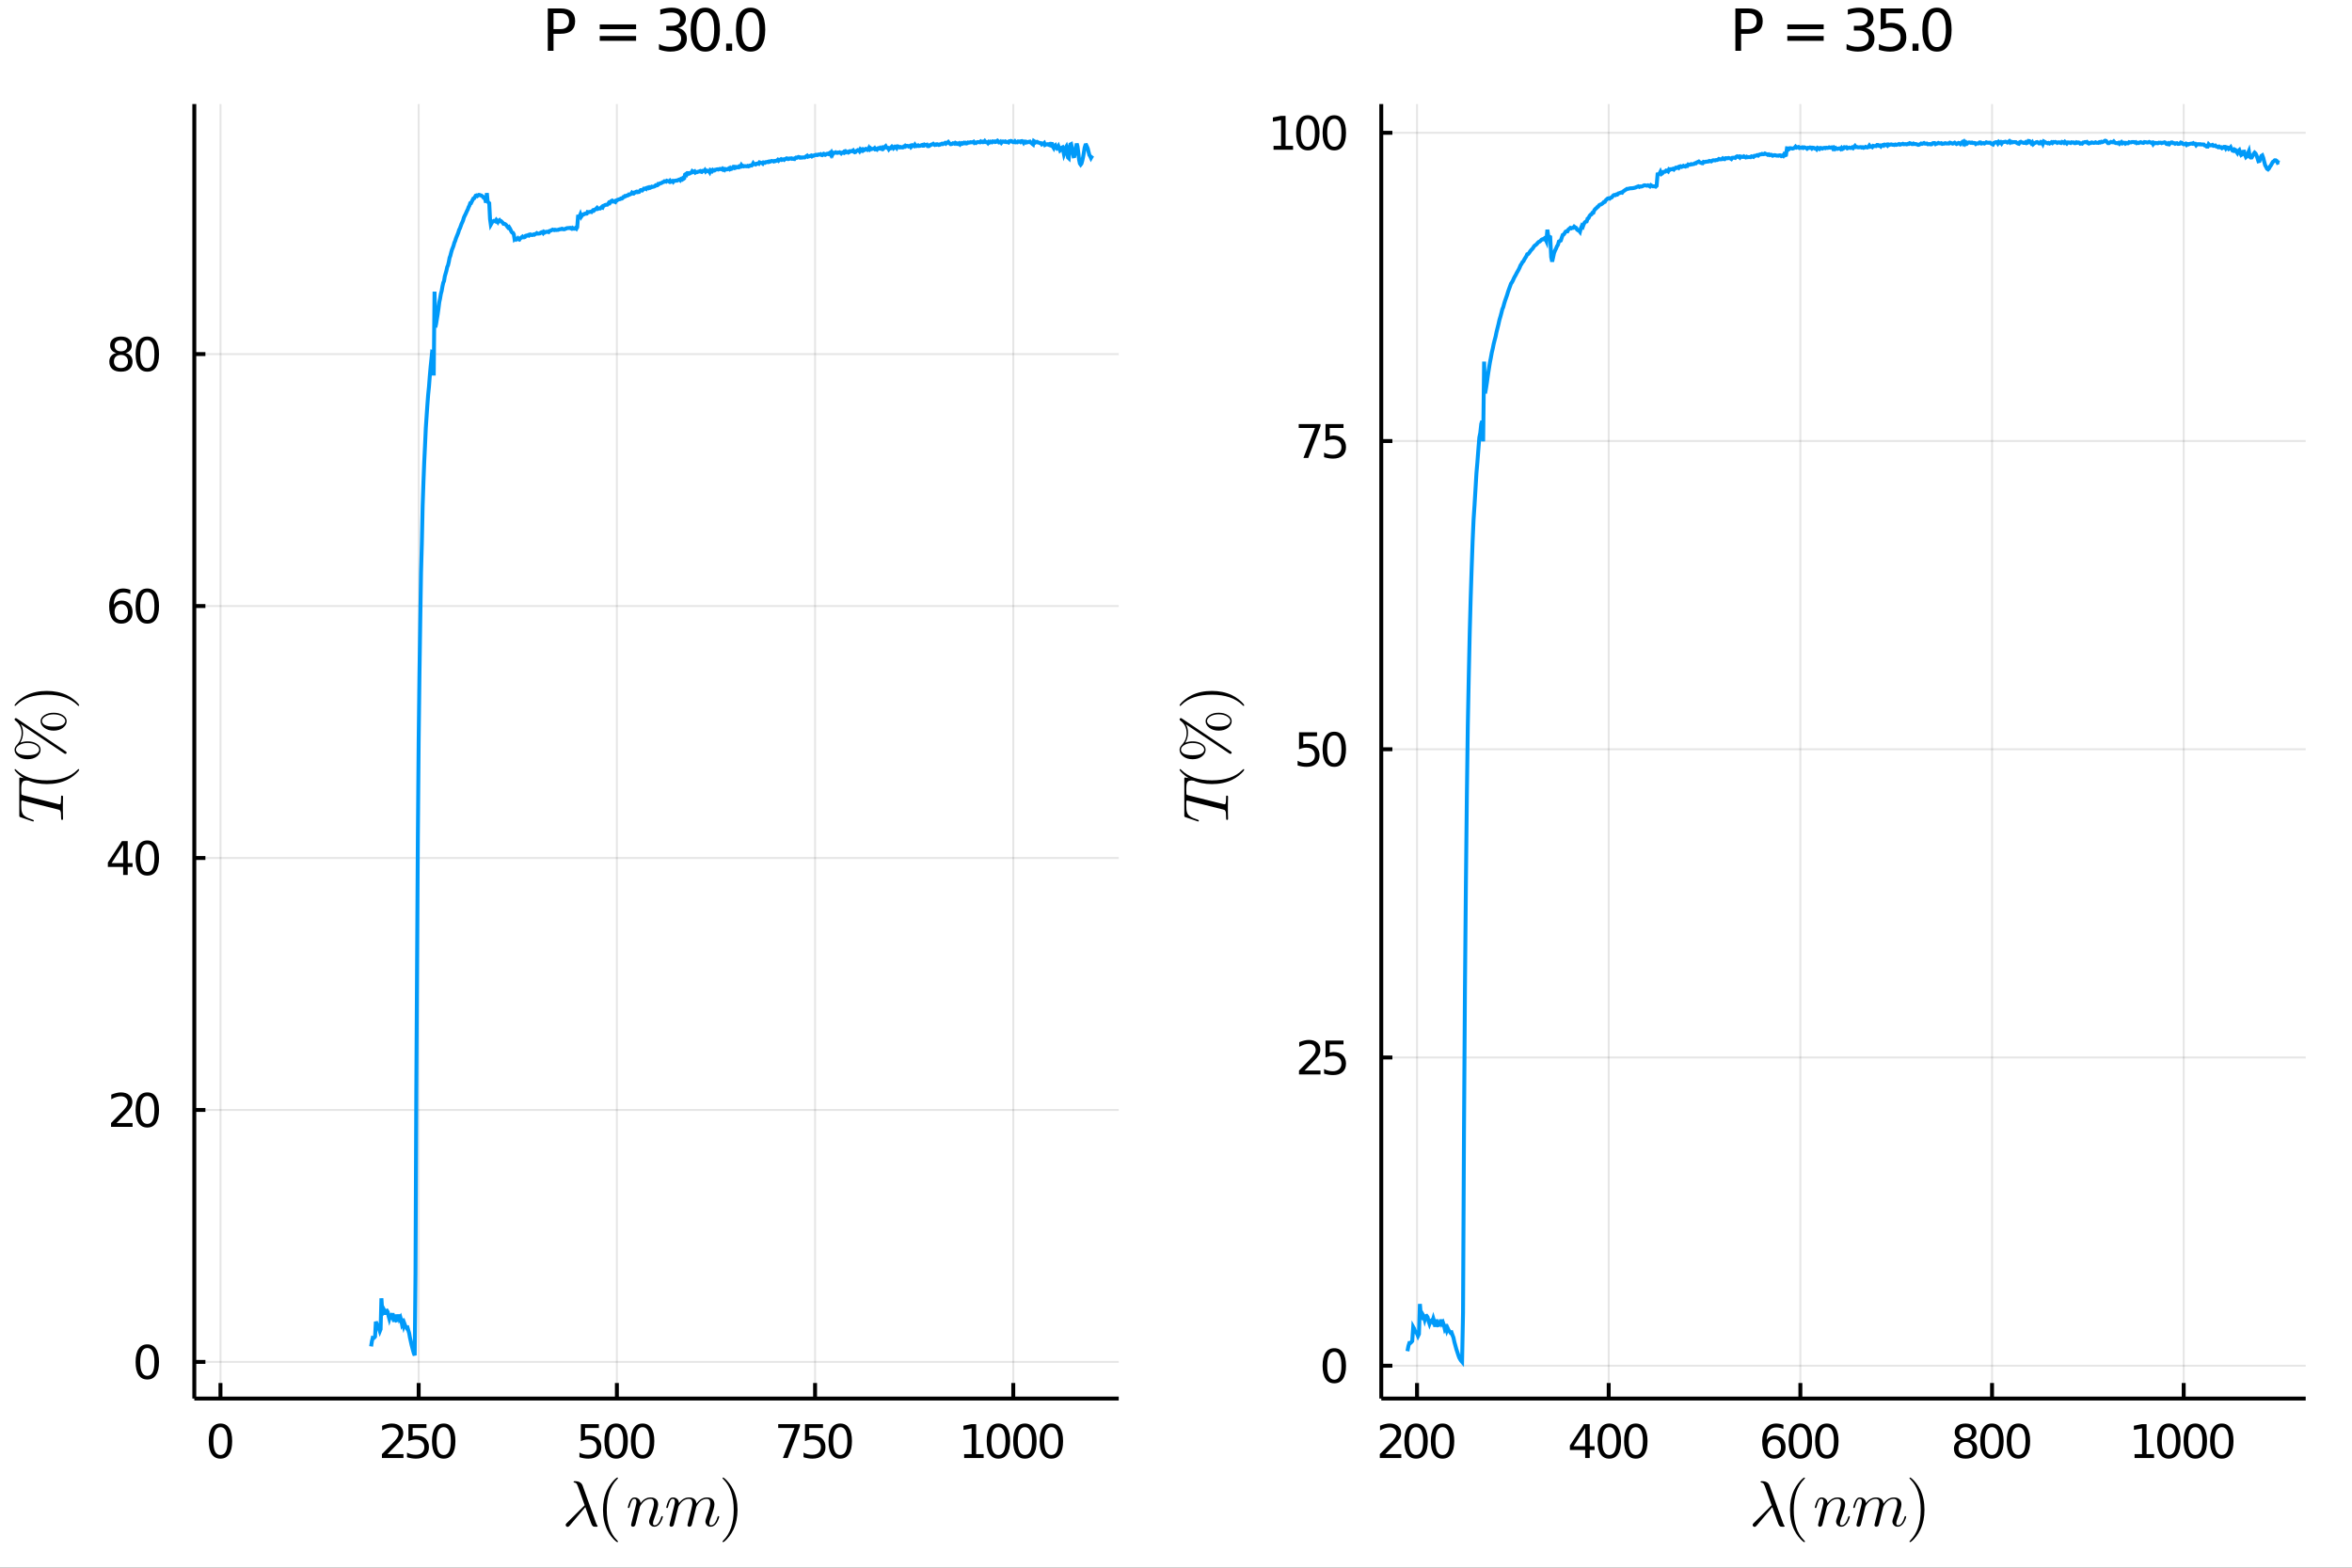 <?xml version="1.0" encoding="utf-8"?>
<svg xmlns="http://www.w3.org/2000/svg" xmlns:xlink="http://www.w3.org/1999/xlink" width="675" height="450" viewBox="0 0 2700 1800">
<rect x="0" y="0" width="2700" height="1800" fill="#333333" stroke="none"/>
<defs>
  <clipPath id="clip390">
    <rect x="0" y="0" width="2700" height="1800"/>
  </clipPath>
</defs>
<path clip-path="url(#clip390)" d="
M0 1800 L2700 1800 L2700 0 L0 0  Z
  " fill="#ffffff" fill-rule="evenodd" fill-opacity="1"/>
<defs>
  <clipPath id="clip391">
    <rect x="540" y="0" width="1891" height="1800"/>
  </clipPath>
</defs>
<defs>
  <clipPath id="clip392">
    <rect x="1573" y="119" width="1075" height="1487"/>
  </clipPath>
</defs>
<path clip-path="url(#clip390)" d="
M223.056 1605.79 L1284.25 1605.79 L1284.25 119.466 L223.056 119.466  Z
  " fill="#ffffff" fill-rule="evenodd" fill-opacity="1"/>
<defs>
  <clipPath id="clip393">
    <rect x="223" y="119" width="1062" height="1487"/>
  </clipPath>
</defs>
<polyline clip-path="url(#clip393)" style="stroke:#000000; stroke-width:2.25; stroke-opacity:0.1; fill:none" points="
  253.09,1605.79 253.09,119.466 
  "/>
<polyline clip-path="url(#clip393)" style="stroke:#000000; stroke-width:2.25; stroke-opacity:0.1; fill:none" points="
  480.618,1605.79 480.618,119.466 
  "/>
<polyline clip-path="url(#clip393)" style="stroke:#000000; stroke-width:2.25; stroke-opacity:0.1; fill:none" points="
  708.146,1605.79 708.146,119.466 
  "/>
<polyline clip-path="url(#clip393)" style="stroke:#000000; stroke-width:2.25; stroke-opacity:0.1; fill:none" points="
  935.674,1605.79 935.674,119.466 
  "/>
<polyline clip-path="url(#clip393)" style="stroke:#000000; stroke-width:2.25; stroke-opacity:0.1; fill:none" points="
  1163.2,1605.79 1163.2,119.466 
  "/>
<polyline clip-path="url(#clip390)" style="stroke:#000000; stroke-width:4.5; stroke-opacity:1; fill:none" points="
  223.056,1605.79 1284.25,1605.79 
  "/>
<polyline clip-path="url(#clip390)" style="stroke:#000000; stroke-width:4.5; stroke-opacity:1; fill:none" points="
  253.09,1605.79 253.09,1587.95 
  "/>
<polyline clip-path="url(#clip390)" style="stroke:#000000; stroke-width:4.5; stroke-opacity:1; fill:none" points="
  480.618,1605.79 480.618,1587.95 
  "/>
<polyline clip-path="url(#clip390)" style="stroke:#000000; stroke-width:4.5; stroke-opacity:1; fill:none" points="
  708.146,1605.79 708.146,1587.95 
  "/>
<polyline clip-path="url(#clip390)" style="stroke:#000000; stroke-width:4.5; stroke-opacity:1; fill:none" points="
  935.674,1605.79 935.674,1587.95 
  "/>
<polyline clip-path="url(#clip390)" style="stroke:#000000; stroke-width:4.5; stroke-opacity:1; fill:none" points="
  1163.2,1605.79 1163.2,1587.95 
  "/>
<path clip-path="url(#clip390)" d="M 0 0 M253.09 1638.63 Q249.028 1638.63 246.97 1642.64 Q244.939 1646.62 244.939 1654.64 Q244.939 1662.64 246.97 1666.65 Q249.028 1670.63 253.09 1670.63 Q257.179 1670.63 259.21 1666.65 Q261.267 1662.64 261.267 1654.64 Q261.267 1646.62 259.21 1642.64 Q257.179 1638.63 253.09 1638.63 M253.09 1634.46 Q259.626 1634.46 263.064 1639.64 Q266.527 1644.8 266.527 1654.64 Q266.527 1664.46 263.064 1669.64 Q259.626 1674.8 253.09 1674.8 Q246.554 1674.8 243.09 1669.64 Q239.653 1664.46 239.653 1654.64 Q239.653 1644.8 243.09 1639.64 Q246.554 1634.46 253.09 1634.46 Z" fill="#000000" fill-rule="evenodd" fill-opacity="1" /><path clip-path="url(#clip390)" d="M 0 0 M444.772 1669.62 L463.131 1669.62 L463.131 1674.04 L438.444 1674.04 L438.444 1669.62 Q441.438 1666.52 446.595 1661.31 Q451.777 1656.07 453.105 1654.56 Q455.631 1651.73 456.621 1649.77 Q457.636 1647.79 457.636 1645.89 Q457.636 1642.79 455.449 1640.84 Q453.287 1638.89 449.798 1638.89 Q447.324 1638.89 444.563 1639.75 Q441.829 1640.61 438.704 1642.35 L438.704 1637.04 Q441.881 1635.76 444.641 1635.11 Q447.402 1634.46 449.694 1634.46 Q455.735 1634.46 459.329 1637.48 Q462.923 1640.5 462.923 1645.55 Q462.923 1647.95 462.011 1650.11 Q461.126 1652.25 458.756 1655.16 Q458.105 1655.92 454.615 1659.54 Q451.126 1663.13 444.772 1669.62 Z" fill="#000000" fill-rule="evenodd" fill-opacity="1" /><path clip-path="url(#clip390)" d="M 0 0 M468.886 1635.16 L489.537 1635.16 L489.537 1639.59 L473.704 1639.59 L473.704 1649.12 Q474.85 1648.73 475.995 1648.55 Q477.141 1648.34 478.287 1648.34 Q484.798 1648.34 488.6 1651.91 Q492.402 1655.48 492.402 1661.57 Q492.402 1667.85 488.495 1671.34 Q484.589 1674.8 477.48 1674.8 Q475.032 1674.8 472.48 1674.38 Q469.954 1673.97 467.246 1673.13 L467.246 1667.85 Q469.589 1669.12 472.089 1669.75 Q474.589 1670.37 477.376 1670.37 Q481.881 1670.37 484.511 1668 Q487.141 1665.63 487.141 1661.57 Q487.141 1657.51 484.511 1655.14 Q481.881 1652.77 477.376 1652.77 Q475.266 1652.77 473.157 1653.24 Q471.074 1653.7 468.886 1654.69 L468.886 1635.16 Z" fill="#000000" fill-rule="evenodd" fill-opacity="1" /><path clip-path="url(#clip390)" d="M 0 0 M509.355 1638.63 Q505.292 1638.63 503.235 1642.64 Q501.204 1646.62 501.204 1654.64 Q501.204 1662.64 503.235 1666.65 Q505.292 1670.63 509.355 1670.63 Q513.443 1670.63 515.474 1666.65 Q517.532 1662.64 517.532 1654.64 Q517.532 1646.62 515.474 1642.64 Q513.443 1638.63 509.355 1638.63 M509.355 1634.46 Q515.891 1634.46 519.329 1639.64 Q522.792 1644.8 522.792 1654.64 Q522.792 1664.46 519.329 1669.64 Q515.891 1674.8 509.355 1674.8 Q502.818 1674.8 499.355 1669.64 Q495.917 1664.46 495.917 1654.64 Q495.917 1644.8 499.355 1639.64 Q502.818 1634.46 509.355 1634.46 Z" fill="#000000" fill-rule="evenodd" fill-opacity="1" /><path clip-path="url(#clip390)" d="M 0 0 M666.818 1635.16 L687.469 1635.16 L687.469 1639.59 L671.636 1639.59 L671.636 1649.12 Q672.781 1648.73 673.927 1648.55 Q675.073 1648.34 676.219 1648.34 Q682.729 1648.34 686.531 1651.91 Q690.333 1655.48 690.333 1661.57 Q690.333 1667.85 686.427 1671.34 Q682.521 1674.8 675.412 1674.8 Q672.964 1674.8 670.412 1674.38 Q667.886 1673.97 665.177 1673.13 L665.177 1667.85 Q667.521 1669.12 670.021 1669.75 Q672.521 1670.37 675.307 1670.37 Q679.813 1670.37 682.443 1668 Q685.073 1665.63 685.073 1661.57 Q685.073 1657.51 682.443 1655.14 Q679.813 1652.77 675.307 1652.77 Q673.198 1652.77 671.089 1653.24 Q669.005 1653.7 666.818 1654.69 L666.818 1635.16 Z" fill="#000000" fill-rule="evenodd" fill-opacity="1" /><path clip-path="url(#clip390)" d="M 0 0 M707.286 1638.63 Q703.224 1638.63 701.167 1642.64 Q699.135 1646.62 699.135 1654.64 Q699.135 1662.64 701.167 1666.65 Q703.224 1670.63 707.286 1670.63 Q711.375 1670.63 713.406 1666.65 Q715.463 1662.64 715.463 1654.64 Q715.463 1646.62 713.406 1642.64 Q711.375 1638.63 707.286 1638.63 M707.286 1634.46 Q713.823 1634.46 717.26 1639.64 Q720.724 1644.8 720.724 1654.64 Q720.724 1664.46 717.26 1669.64 Q713.823 1674.8 707.286 1674.8 Q700.75 1674.8 697.286 1669.64 Q693.849 1664.46 693.849 1654.64 Q693.849 1644.8 697.286 1639.64 Q700.75 1634.46 707.286 1634.46 Z" fill="#000000" fill-rule="evenodd" fill-opacity="1" /><path clip-path="url(#clip390)" d="M 0 0 M737.677 1638.63 Q733.614 1638.63 731.557 1642.64 Q729.526 1646.62 729.526 1654.64 Q729.526 1662.64 731.557 1666.65 Q733.614 1670.63 737.677 1670.63 Q741.765 1670.63 743.797 1666.65 Q745.854 1662.64 745.854 1654.64 Q745.854 1646.62 743.797 1642.64 Q741.765 1638.63 737.677 1638.63 M737.677 1634.46 Q744.213 1634.46 747.651 1639.64 Q751.114 1644.8 751.114 1654.64 Q751.114 1664.46 747.651 1669.64 Q744.213 1674.8 737.677 1674.8 Q731.14 1674.8 727.677 1669.64 Q724.239 1664.46 724.239 1654.64 Q724.239 1644.8 727.677 1639.64 Q731.14 1634.46 737.677 1634.46 Z" fill="#000000" fill-rule="evenodd" fill-opacity="1" /><path clip-path="url(#clip390)" d="M 0 0 M893.343 1635.16 L918.343 1635.16 L918.343 1637.4 L904.228 1674.04 L898.734 1674.04 L912.015 1639.59 L893.343 1639.59 L893.343 1635.16 Z" fill="#000000" fill-rule="evenodd" fill-opacity="1" /><path clip-path="url(#clip390)" d="M 0 0 M924.098 1635.16 L944.749 1635.16 L944.749 1639.59 L928.916 1639.59 L928.916 1649.12 Q930.062 1648.73 931.207 1648.55 Q932.353 1648.34 933.499 1648.34 Q940.01 1648.34 943.812 1651.91 Q947.614 1655.48 947.614 1661.57 Q947.614 1667.85 943.707 1671.34 Q939.801 1674.8 932.692 1674.8 Q930.244 1674.8 927.692 1674.38 Q925.166 1673.97 922.458 1673.13 L922.458 1667.85 Q924.801 1669.12 927.301 1669.75 Q929.801 1670.37 932.588 1670.37 Q937.093 1670.37 939.723 1668 Q942.353 1665.63 942.353 1661.57 Q942.353 1657.51 939.723 1655.14 Q937.093 1652.77 932.588 1652.77 Q930.478 1652.77 928.369 1653.24 Q926.286 1653.7 924.098 1654.69 L924.098 1635.16 Z" fill="#000000" fill-rule="evenodd" fill-opacity="1" /><path clip-path="url(#clip390)" d="M 0 0 M964.567 1638.63 Q960.504 1638.63 958.447 1642.64 Q956.416 1646.62 956.416 1654.64 Q956.416 1662.64 958.447 1666.65 Q960.504 1670.63 964.567 1670.63 Q968.655 1670.63 970.686 1666.65 Q972.744 1662.64 972.744 1654.64 Q972.744 1646.62 970.686 1642.64 Q968.655 1638.63 964.567 1638.63 M964.567 1634.46 Q971.103 1634.46 974.541 1639.64 Q978.004 1644.8 978.004 1654.64 Q978.004 1664.46 974.541 1669.64 Q971.103 1674.8 964.567 1674.8 Q958.03 1674.8 954.567 1669.64 Q951.129 1664.46 951.129 1654.64 Q951.129 1644.8 954.567 1639.64 Q958.03 1634.46 964.567 1634.46 Z" fill="#000000" fill-rule="evenodd" fill-opacity="1" /><path clip-path="url(#clip390)" d="M 0 0 M1106.8 1669.62 L1115.39 1669.62 L1115.39 1639.95 L1106.04 1641.83 L1106.04 1637.04 L1115.34 1635.16 L1120.6 1635.16 L1120.6 1669.62 L1129.19 1669.62 L1129.19 1674.04 L1106.8 1674.04 L1106.8 1669.62 Z" fill="#000000" fill-rule="evenodd" fill-opacity="1" /><path clip-path="url(#clip390)" d="M 0 0 M1146.14 1638.63 Q1142.08 1638.63 1140.02 1642.64 Q1137.99 1646.62 1137.99 1654.64 Q1137.99 1662.64 1140.02 1666.65 Q1142.08 1670.63 1146.14 1670.63 Q1150.23 1670.63 1152.26 1666.65 Q1154.32 1662.64 1154.32 1654.64 Q1154.32 1646.62 1152.26 1642.64 Q1150.23 1638.63 1146.14 1638.63 M1146.14 1634.46 Q1152.68 1634.46 1156.12 1639.64 Q1159.58 1644.8 1159.58 1654.64 Q1159.58 1664.46 1156.12 1669.64 Q1152.68 1674.8 1146.14 1674.8 Q1139.61 1674.8 1136.14 1669.64 Q1132.71 1664.46 1132.71 1654.64 Q1132.71 1644.8 1136.14 1639.64 Q1139.61 1634.46 1146.14 1634.46 Z" fill="#000000" fill-rule="evenodd" fill-opacity="1" /><path clip-path="url(#clip390)" d="M 0 0 M1176.53 1638.63 Q1172.47 1638.63 1170.41 1642.64 Q1168.38 1646.62 1168.38 1654.64 Q1168.38 1662.64 1170.41 1666.65 Q1172.47 1670.63 1176.53 1670.63 Q1180.62 1670.63 1182.65 1666.65 Q1184.71 1662.64 1184.71 1654.64 Q1184.71 1646.62 1182.65 1642.64 Q1180.62 1638.63 1176.53 1638.63 M1176.53 1634.46 Q1183.07 1634.46 1186.51 1639.64 Q1189.97 1644.8 1189.97 1654.64 Q1189.97 1664.46 1186.51 1669.64 Q1183.07 1674.8 1176.53 1674.8 Q1170 1674.8 1166.53 1669.64 Q1163.1 1664.46 1163.1 1654.64 Q1163.1 1644.8 1166.53 1639.64 Q1170 1634.46 1176.53 1634.46 Z" fill="#000000" fill-rule="evenodd" fill-opacity="1" /><path clip-path="url(#clip390)" d="M 0 0 M1206.93 1638.63 Q1202.86 1638.63 1200.81 1642.64 Q1198.77 1646.62 1198.77 1654.64 Q1198.77 1662.64 1200.81 1666.65 Q1202.86 1670.63 1206.93 1670.63 Q1211.01 1670.63 1213.04 1666.65 Q1215.1 1662.64 1215.1 1654.64 Q1215.1 1646.62 1213.04 1642.64 Q1211.01 1638.63 1206.93 1638.63 M1206.93 1634.46 Q1213.46 1634.46 1216.9 1639.64 Q1220.36 1644.8 1220.36 1654.64 Q1220.36 1664.46 1216.9 1669.64 Q1213.46 1674.8 1206.93 1674.8 Q1200.39 1674.8 1196.93 1669.64 Q1193.49 1664.46 1193.49 1654.64 Q1193.49 1644.8 1196.93 1639.64 Q1200.39 1634.46 1206.93 1634.46 Z" fill="#000000" fill-rule="evenodd" fill-opacity="1" /><path clip-path="url(#clip390)" d="M 0 0 M686.085 1752.21 Q686.085 1752.9 685.288 1752.97 L683.657 1752.97 Q681.991 1752.97 681.266 1752.72 Q680.541 1752.46 679.708 1751.31 Q679.201 1750.58 677.933 1747.21 Q676.701 1743.81 674.889 1738.66 Q673.114 1733.52 671.918 1730.47 L654.056 1751.56 Q652.824 1753.12 651.592 1753.12 Q650.686 1753.12 650.034 1752.5 Q649.382 1751.88 649.382 1750.94 Q649.382 1750.25 649.636 1749.86 Q649.926 1749.46 650.686 1748.66 L671.194 1728.33 L663.983 1708.15 Q662.607 1704.42 661.81 1703.48 Q661.049 1702.54 659.165 1702.21 Q658.476 1702.03 658.476 1701.45 Q658.476 1700.65 659.817 1700.65 Q666.991 1700.65 668.875 1705.91 L684.019 1748.12 Q684.853 1750.54 685.722 1751.56 Q686.085 1752.03 686.085 1752.21 Z" fill="#000000" fill-rule="evenodd" fill-opacity="1" /><path clip-path="url(#clip390)" d="M 0 0 M692.225 1733.59 Q692.225 1721.05 696.898 1710.94 Q698.891 1706.7 701.681 1703.15 Q704.471 1699.6 706.319 1698.04 Q708.166 1696.49 708.674 1696.49 Q709.398 1696.49 709.435 1697.21 Q709.435 1697.57 708.456 1698.48 Q696.5 1710.65 696.536 1733.59 Q696.536 1756.6 708.166 1768.3 Q709.435 1769.57 709.435 1769.96 Q709.435 1770.69 708.674 1770.69 Q708.166 1770.69 706.391 1769.2 Q704.616 1767.72 701.862 1764.31 Q699.109 1760.91 697.116 1756.74 Q692.225 1746.63 692.225 1733.59 Z" fill="#000000" fill-rule="evenodd" fill-opacity="1" /><path clip-path="url(#clip390)" d="M 0 0 M760.955 1741.52 Q760.955 1741.81 760.629 1742.94 Q760.303 1744.06 759.506 1745.8 Q758.745 1747.54 757.695 1749.13 Q756.644 1750.69 754.905 1751.85 Q753.202 1752.97 751.245 1752.97 Q748.637 1752.97 746.898 1751.23 Q745.158 1749.49 745.158 1746.88 Q745.158 1745.44 745.919 1743.44 Q750.738 1730.58 750.738 1726.16 Q750.738 1720.98 746.716 1720.98 Q744.724 1720.98 742.84 1721.74 Q740.992 1722.46 739.724 1723.48 Q738.456 1724.49 737.296 1725.91 Q736.173 1727.28 735.593 1728.23 Q735.05 1729.13 734.615 1730.04 L733.673 1733.73 Q733.456 1734.75 732.405 1738.7 L730.775 1745.4 Q729.615 1750.4 729.361 1750.87 Q728.999 1751.88 728.202 1752.43 Q727.405 1752.97 726.608 1752.97 Q725.702 1752.97 725.086 1752.43 Q724.47 1751.88 724.47 1750.94 Q724.47 1750.8 724.579 1750.25 Q724.688 1749.71 724.869 1748.95 Q725.05 1748.19 725.122 1747.75 L729.434 1730.62 Q730.231 1727.5 730.412 1726.52 Q730.63 1725.51 730.63 1724.39 Q730.63 1720.98 728.311 1720.98 Q726.427 1720.98 725.195 1723.23 Q723.963 1725.47 722.912 1729.82 Q722.586 1731.02 722.369 1731.27 Q722.188 1731.52 721.644 1731.52 Q720.738 1731.49 720.738 1730.76 Q720.738 1730.58 721.028 1729.39 Q721.318 1728.19 721.862 1726.49 Q722.441 1724.75 722.985 1723.59 Q723.456 1722.72 723.709 1722.32 Q723.999 1721.89 724.688 1721.05 Q725.412 1720.18 726.354 1719.78 Q727.333 1719.35 728.528 1719.35 Q731.209 1719.35 733.166 1721.09 Q735.122 1722.79 735.376 1725.8 Q740.195 1719.35 746.934 1719.35 Q750.919 1719.35 753.202 1721.45 Q755.484 1723.55 755.484 1727.28 Q755.484 1728.15 755.303 1729.28 Q755.158 1730.36 754.796 1731.74 Q754.47 1733.12 754.18 1734.17 Q753.89 1735.22 753.311 1736.92 Q752.731 1738.59 752.477 1739.31 Q752.224 1740.04 751.608 1741.74 Q751.028 1743.41 750.956 1743.59 Q749.615 1746.96 749.615 1748.88 Q749.615 1750.15 750.013 1750.73 Q750.448 1751.31 751.39 1751.31 Q753.927 1751.31 755.811 1748.81 Q757.731 1746.27 758.963 1742.14 Q759.253 1741.23 759.397 1741.02 Q759.579 1740.8 760.086 1740.8 Q760.955 1740.8 760.955 1741.52 Z" fill="#000000" fill-rule="evenodd" fill-opacity="1" /><path clip-path="url(#clip390)" d="M 0 0 M825.634 1741.52 Q825.634 1741.81 825.308 1742.94 Q824.982 1744.06 824.185 1745.8 Q823.424 1747.54 822.337 1749.13 Q821.287 1750.69 819.547 1751.85 Q817.845 1752.97 815.888 1752.97 Q813.279 1752.97 811.54 1751.23 Q809.801 1749.49 809.801 1746.88 Q809.801 1745.47 810.779 1742.79 Q815.381 1730.54 815.381 1726.16 Q815.381 1720.98 811.359 1720.98 Q809.077 1720.98 807.011 1721.92 Q804.946 1722.86 803.606 1724.17 Q802.265 1725.47 801.214 1726.96 Q800.164 1728.44 799.693 1729.42 Q799.258 1730.4 799.149 1730.83 L794.693 1748.73 Q794.33 1750.25 794.077 1750.98 Q793.823 1751.7 793.135 1752.32 Q792.446 1752.97 791.359 1752.97 Q790.453 1752.97 789.801 1752.43 Q789.185 1751.88 789.185 1750.94 Q789.185 1750.8 789.367 1750.04 Q789.548 1749.28 789.801 1748.23 Q790.055 1747.17 790.164 1746.56 Q791.468 1741.63 791.649 1740.94 L793.714 1732.32 Q794.838 1728.04 794.838 1726.16 Q794.838 1720.98 790.816 1720.98 Q788.823 1720.98 786.939 1721.74 Q785.091 1722.46 783.823 1723.48 Q782.555 1724.49 781.396 1725.91 Q780.272 1727.28 779.693 1728.23 Q779.149 1729.13 778.714 1730.04 L777.772 1733.73 Q777.555 1734.75 776.504 1738.7 L774.874 1745.4 Q773.714 1750.4 773.461 1750.87 Q773.099 1751.88 772.301 1752.43 Q771.504 1752.97 770.707 1752.97 Q769.801 1752.97 769.186 1752.43 Q768.57 1751.88 768.57 1750.94 Q768.57 1750.8 768.678 1750.25 Q768.787 1749.71 768.968 1748.95 Q769.149 1748.19 769.222 1747.75 L773.533 1730.62 Q774.33 1727.5 774.512 1726.52 Q774.729 1725.51 774.729 1724.39 Q774.729 1720.98 772.41 1720.98 Q770.526 1720.98 769.294 1723.23 Q768.062 1725.47 767.012 1729.82 Q766.686 1731.02 766.468 1731.27 Q766.287 1731.52 765.744 1731.52 Q764.838 1731.49 764.838 1730.76 Q764.838 1730.58 765.128 1729.42 Q765.417 1728.26 765.961 1726.52 Q766.541 1724.75 767.157 1723.59 Q767.519 1722.83 767.845 1722.32 Q768.171 1721.81 768.823 1721.02 Q769.475 1720.22 770.454 1719.78 Q771.432 1719.35 772.628 1719.35 Q775.272 1719.35 777.229 1721.05 Q779.222 1722.75 779.475 1725.8 Q784.294 1719.35 791.033 1719.35 Q794.838 1719.35 797.12 1721.27 Q799.258 1723.12 799.511 1726.52 Q804.511 1719.35 811.613 1719.35 Q815.707 1719.35 817.917 1721.49 Q820.127 1723.59 820.127 1727.28 Q820.127 1729.2 819.149 1732.86 Q818.171 1736.49 817.518 1738.3 Q816.866 1740.11 815.598 1743.59 Q814.258 1746.92 814.258 1748.88 Q814.258 1750.15 814.692 1750.73 Q815.127 1751.31 816.069 1751.31 Q817.518 1751.31 818.787 1750.47 Q820.055 1749.6 820.96 1748.19 Q821.903 1746.74 822.518 1745.29 Q823.134 1743.81 823.605 1742.14 Q823.895 1741.23 824.04 1741.02 Q824.221 1740.8 824.729 1740.8 Q825.634 1740.8 825.634 1741.52 Z" fill="#000000" fill-rule="evenodd" fill-opacity="1" /><path clip-path="url(#clip390)" d="M 0 0 M829.407 1769.96 Q829.407 1769.6 830.349 1768.7 Q842.305 1756.52 842.305 1733.59 Q842.305 1710.58 830.82 1698.95 Q829.407 1697.61 829.407 1697.21 Q829.407 1696.49 830.131 1696.49 Q830.639 1696.49 832.414 1697.97 Q834.226 1699.46 836.943 1702.86 Q839.697 1706.27 841.725 1710.44 Q846.617 1720.54 846.617 1733.59 Q846.617 1746.12 841.943 1756.23 Q839.95 1760.47 837.16 1764.02 Q834.37 1767.57 832.523 1769.13 Q830.675 1770.69 830.131 1770.69 Q829.407 1770.69 829.407 1769.96 Z" fill="#000000" fill-rule="evenodd" fill-opacity="1" /><polyline clip-path="url(#clip393)" style="stroke:#000000; stroke-width:2.25; stroke-opacity:0.1; fill:none" points="
  223.056,1563.72 1284.25,1563.72 
  "/>
<polyline clip-path="url(#clip393)" style="stroke:#000000; stroke-width:2.25; stroke-opacity:0.1; fill:none" points="
  223.056,1274.43 1284.25,1274.43 
  "/>
<polyline clip-path="url(#clip393)" style="stroke:#000000; stroke-width:2.25; stroke-opacity:0.1; fill:none" points="
  223.056,985.141 1284.25,985.141 
  "/>
<polyline clip-path="url(#clip393)" style="stroke:#000000; stroke-width:2.25; stroke-opacity:0.1; fill:none" points="
  223.056,695.851 1284.25,695.851 
  "/>
<polyline clip-path="url(#clip393)" style="stroke:#000000; stroke-width:2.25; stroke-opacity:0.1; fill:none" points="
  223.056,406.561 1284.25,406.561 
  "/>
<polyline clip-path="url(#clip390)" style="stroke:#000000; stroke-width:4.5; stroke-opacity:1; fill:none" points="
  223.056,1605.79 223.056,119.466 
  "/>
<polyline clip-path="url(#clip390)" style="stroke:#000000; stroke-width:4.5; stroke-opacity:1; fill:none" points="
  223.056,1563.72 235.791,1563.72 
  "/>
<polyline clip-path="url(#clip390)" style="stroke:#000000; stroke-width:4.5; stroke-opacity:1; fill:none" points="
  223.056,1274.43 235.791,1274.43 
  "/>
<polyline clip-path="url(#clip390)" style="stroke:#000000; stroke-width:4.5; stroke-opacity:1; fill:none" points="
  223.056,985.141 235.791,985.141 
  "/>
<polyline clip-path="url(#clip390)" style="stroke:#000000; stroke-width:4.5; stroke-opacity:1; fill:none" points="
  223.056,695.851 235.791,695.851 
  "/>
<polyline clip-path="url(#clip390)" style="stroke:#000000; stroke-width:4.5; stroke-opacity:1; fill:none" points="
  223.056,406.561 235.791,406.561 
  "/>
<path clip-path="url(#clip390)" d="M 0 0 M169.119 1547.75 Q165.056 1547.75 162.999 1551.76 Q160.968 1555.74 160.968 1563.76 Q160.968 1571.76 162.999 1575.77 Q165.056 1579.75 169.119 1579.75 Q173.207 1579.75 175.239 1575.77 Q177.296 1571.76 177.296 1563.76 Q177.296 1555.74 175.239 1551.76 Q173.207 1547.75 169.119 1547.75 M169.119 1543.58 Q175.655 1543.58 179.093 1548.76 Q182.556 1553.92 182.556 1563.76 Q182.556 1573.58 179.093 1578.76 Q175.655 1583.92 169.119 1583.92 Q162.582 1583.92 159.119 1578.76 Q155.681 1573.58 155.681 1563.76 Q155.681 1553.92 159.119 1548.76 Q162.582 1543.58 169.119 1543.58 Z" fill="#000000" fill-rule="evenodd" fill-opacity="1" /><path clip-path="url(#clip390)" d="M 0 0 M133.807 1289.44 L152.166 1289.44 L152.166 1293.87 L127.478 1293.87 L127.478 1289.44 Q130.473 1286.35 135.629 1281.14 Q140.812 1275.9 142.14 1274.39 Q144.666 1271.55 145.655 1269.6 Q146.671 1267.62 146.671 1265.72 Q146.671 1262.62 144.484 1260.67 Q142.322 1258.72 138.833 1258.72 Q136.359 1258.72 133.598 1259.57 Q130.864 1260.43 127.739 1262.18 L127.739 1256.87 Q130.916 1255.59 133.676 1254.94 Q136.437 1254.29 138.728 1254.29 Q144.77 1254.29 148.364 1257.31 Q151.958 1260.33 151.958 1265.38 Q151.958 1267.78 151.046 1269.94 Q150.161 1272.07 147.791 1274.99 Q147.14 1275.75 143.65 1279.37 Q140.161 1282.96 133.807 1289.44 Z" fill="#000000" fill-rule="evenodd" fill-opacity="1" /><path clip-path="url(#clip390)" d="M 0 0 M169.119 1258.45 Q165.056 1258.45 162.999 1262.47 Q160.968 1266.45 160.968 1274.47 Q160.968 1282.47 162.999 1286.48 Q165.056 1290.46 169.119 1290.46 Q173.207 1290.46 175.239 1286.48 Q177.296 1282.47 177.296 1274.47 Q177.296 1266.45 175.239 1262.47 Q173.207 1258.45 169.119 1258.45 M169.119 1254.29 Q175.655 1254.29 179.093 1259.47 Q182.556 1264.63 182.556 1274.47 Q182.556 1284.29 179.093 1289.47 Q175.655 1294.63 169.119 1294.63 Q162.582 1294.63 159.119 1289.47 Q155.681 1284.29 155.681 1274.47 Q155.681 1264.63 159.119 1259.47 Q162.582 1254.29 169.119 1254.29 Z" fill="#000000" fill-rule="evenodd" fill-opacity="1" /><path clip-path="url(#clip390)" d="M 0 0 M141.385 970.284 L128.103 991.04 L141.385 991.04 L141.385 970.284 M140.004 965.701 L146.619 965.701 L146.619 991.04 L152.166 991.04 L152.166 995.415 L146.619 995.415 L146.619 1004.58 L141.385 1004.58 L141.385 995.415 L123.833 995.415 L123.833 990.336 L140.004 965.701 Z" fill="#000000" fill-rule="evenodd" fill-opacity="1" /><path clip-path="url(#clip390)" d="M 0 0 M169.119 969.165 Q165.056 969.165 162.999 973.175 Q160.968 977.159 160.968 985.18 Q160.968 993.175 162.999 997.185 Q165.056 1001.17 169.119 1001.17 Q173.207 1001.17 175.239 997.185 Q177.296 993.175 177.296 985.18 Q177.296 977.159 175.239 973.175 Q173.207 969.165 169.119 969.165 M169.119 964.998 Q175.655 964.998 179.093 970.18 Q182.556 975.337 182.556 985.18 Q182.556 994.998 179.093 1000.18 Q175.655 1005.34 169.119 1005.34 Q162.582 1005.34 159.119 1000.18 Q155.681 994.998 155.681 985.18 Q155.681 975.337 159.119 970.18 Q162.582 964.998 169.119 964.998 Z" fill="#000000" fill-rule="evenodd" fill-opacity="1" /><path clip-path="url(#clip390)" d="M 0 0 M139.197 693.755 Q135.656 693.755 133.572 696.176 Q131.515 698.598 131.515 702.817 Q131.515 707.01 133.572 709.458 Q135.656 711.879 139.197 711.879 Q142.739 711.879 144.796 709.458 Q146.879 707.01 146.879 702.817 Q146.879 698.598 144.796 696.176 Q142.739 693.755 139.197 693.755 M149.64 677.27 L149.64 682.062 Q147.661 681.124 145.629 680.63 Q143.624 680.135 141.645 680.135 Q136.437 680.135 133.676 683.65 Q130.942 687.166 130.551 694.275 Q132.088 692.01 134.406 690.812 Q136.723 689.588 139.51 689.588 Q145.369 689.588 148.754 693.156 Q152.166 696.697 152.166 702.817 Q152.166 708.807 148.624 712.426 Q145.083 716.046 139.197 716.046 Q132.452 716.046 128.885 710.89 Q125.317 705.708 125.317 695.89 Q125.317 686.671 129.692 681.203 Q134.067 675.708 141.437 675.708 Q143.416 675.708 145.421 676.098 Q147.452 676.489 149.64 677.27 Z" fill="#000000" fill-rule="evenodd" fill-opacity="1" /><path clip-path="url(#clip390)" d="M 0 0 M169.119 679.874 Q165.056 679.874 162.999 683.885 Q160.968 687.869 160.968 695.89 Q160.968 703.885 162.999 707.895 Q165.056 711.879 169.119 711.879 Q173.207 711.879 175.239 707.895 Q177.296 703.885 177.296 695.89 Q177.296 687.869 175.239 683.885 Q173.207 679.874 169.119 679.874 M169.119 675.708 Q175.655 675.708 179.093 680.89 Q182.556 686.046 182.556 695.89 Q182.556 705.708 179.093 710.89 Q175.655 716.046 169.119 716.046 Q162.582 716.046 159.119 710.89 Q155.681 705.708 155.681 695.89 Q155.681 686.046 159.119 680.89 Q162.582 675.708 169.119 675.708 Z" fill="#000000" fill-rule="evenodd" fill-opacity="1" /><path clip-path="url(#clip390)" d="M 0 0 M138.833 407.537 Q135.083 407.537 132.921 409.542 Q130.786 411.548 130.786 415.063 Q130.786 418.579 132.921 420.584 Q135.083 422.589 138.833 422.589 Q142.583 422.589 144.744 420.584 Q146.905 418.553 146.905 415.063 Q146.905 411.548 144.744 409.542 Q142.609 407.537 138.833 407.537 M133.572 405.298 Q130.187 404.464 128.286 402.147 Q126.411 399.829 126.411 396.496 Q126.411 391.834 129.718 389.126 Q133.051 386.418 138.833 386.418 Q144.64 386.418 147.947 389.126 Q151.254 391.834 151.254 396.496 Q151.254 399.829 149.353 402.147 Q147.478 404.464 144.119 405.298 Q147.921 406.183 150.03 408.761 Q152.166 411.339 152.166 415.063 Q152.166 420.714 148.702 423.735 Q145.265 426.756 138.833 426.756 Q132.4 426.756 128.937 423.735 Q125.499 420.714 125.499 415.063 Q125.499 411.339 127.635 408.761 Q129.77 406.183 133.572 405.298 M131.645 396.99 Q131.645 400.011 133.52 401.704 Q135.421 403.397 138.833 403.397 Q142.218 403.397 144.119 401.704 Q146.046 400.011 146.046 396.99 Q146.046 393.97 144.119 392.277 Q142.218 390.584 138.833 390.584 Q135.421 390.584 133.52 392.277 Q131.645 393.97 131.645 396.99 Z" fill="#000000" fill-rule="evenodd" fill-opacity="1" /><path clip-path="url(#clip390)" d="M 0 0 M169.119 390.584 Q165.056 390.584 162.999 394.595 Q160.968 398.579 160.968 406.6 Q160.968 414.594 162.999 418.605 Q165.056 422.589 169.119 422.589 Q173.207 422.589 175.239 418.605 Q177.296 414.594 177.296 406.6 Q177.296 398.579 175.239 394.595 Q173.207 390.584 169.119 390.584 M169.119 386.418 Q175.655 386.418 179.093 391.6 Q182.556 396.756 182.556 406.6 Q182.556 416.417 179.093 421.6 Q175.655 426.756 169.119 426.756 Q162.582 426.756 159.119 421.6 Q155.681 416.417 155.681 406.6 Q155.681 396.756 159.119 391.6 Q162.582 386.418 169.119 386.418 Z" fill="#000000" fill-rule="evenodd" fill-opacity="1" /><path clip-path="url(#clip390)" d="M 0 0 M22.944 892.76 Q23.632 892.76 24.212 892.905 L37.111 894.934 Q38.089 895.042 38.451 895.26 Q38.813 895.441 38.813 896.02 Q38.813 896.926 37.871 896.926 Q37.328 896.926 36.458 896.709 Q32.364 896.093 30.516 896.093 Q29.285 896.093 28.379 896.347 Q27.437 896.564 26.785 896.926 Q26.132 897.252 25.698 898.013 Q25.263 898.774 25.009 899.499 Q24.756 900.223 24.647 901.528 Q24.502 902.832 24.466 903.955 Q24.43 905.078 24.43 906.926 Q24.43 910.948 24.575 911.6 Q24.756 912.288 25.299 912.651 Q25.806 912.977 27.328 913.339 L66.712 923.194 L68.27 923.484 Q69.139 923.484 69.429 922.941 Q69.719 922.397 69.9 920.73 Q70.081 918.339 70.081 915.984 Q70.081 915.912 70.081 915.767 Q70.081 914.97 70.118 914.644 Q70.118 914.317 70.19 913.991 Q70.263 913.665 70.444 913.593 Q70.589 913.484 70.878 913.484 Q71.567 913.484 71.929 913.774 Q72.255 914.064 72.328 914.354 Q72.364 914.607 72.364 915.115 Q72.364 916.129 72.291 918.303 Q72.219 920.477 72.219 921.564 L72.147 927.723 L72.219 934.027 Q72.219 935.006 72.291 937.071 Q72.364 939.136 72.364 940.114 Q72.364 941.382 71.458 941.382 Q70.444 941.382 70.263 940.911 Q70.081 940.404 70.081 938.267 Q70.081 935.259 69.936 933.629 Q69.791 931.998 69.284 931.129 Q68.777 930.223 68.27 929.969 Q67.726 929.716 66.494 929.426 L26.893 919.462 Q26.024 919.172 25.335 919.172 Q24.973 919.172 24.828 919.281 Q24.683 919.354 24.575 919.825 Q24.43 920.296 24.43 921.274 L24.43 924.172 Q24.43 927.143 24.575 928.991 Q24.683 930.803 25.227 932.542 Q25.77 934.245 26.531 935.259 Q27.292 936.238 28.85 937.324 Q30.408 938.411 32.292 939.209 Q34.176 939.969 37.255 941.056 Q38.27 941.419 38.56 941.636 Q38.813 941.817 38.813 942.324 Q38.813 942.687 38.596 942.977 Q38.343 943.23 38.016 943.23 Q36.821 942.868 36.676 942.795 L23.596 938.339 Q22.546 937.977 22.364 937.651 Q22.147 937.288 22.147 935.948 L22.147 894.789 Q22.147 894.136 22.147 893.919 Q22.147 893.702 22.219 893.339 Q22.292 892.977 22.473 892.868 Q22.654 892.76 22.944 892.76 Z" fill="#000000" fill-rule="evenodd" fill-opacity="1" /><path clip-path="url(#clip390)" d="M 0 0 M53.813 900.28 Q41.277 900.28 31.169 895.606 Q26.93 893.613 23.379 890.824 Q19.828 888.034 18.27 886.186 Q16.712 884.338 16.712 883.831 Q16.712 883.106 17.437 883.07 Q17.799 883.07 18.705 884.048 Q30.879 896.005 53.813 895.968 Q76.82 895.968 88.523 884.338 Q89.791 883.07 90.19 883.07 Q90.915 883.07 90.915 883.831 Q90.915 884.338 89.429 886.113 Q87.944 887.889 84.538 890.642 Q81.132 893.396 76.965 895.389 Q66.857 900.28 53.813 900.28 Z" fill="#000000" fill-rule="evenodd" fill-opacity="1" /><path clip-path="url(#clip390)" d="M 0 0 M31.64 871.766 Q25.263 871.766 20.988 868.505 Q16.712 865.245 16.712 860.861 Q16.712 858.179 19.104 855.534 Q24.828 849.52 24.792 841.658 Q24.792 832.745 17.763 827.564 Q16.712 826.658 16.712 826.006 Q16.712 825.426 17.183 824.991 Q17.618 824.52 18.198 824.52 Q18.633 824.52 19.538 825.1 L75.407 862.636 Q76.531 863.469 76.531 864.121 Q76.531 864.701 76.059 865.172 Q75.625 865.607 75.045 865.607 Q74.538 865.607 73.56 864.955 L23.922 831.622 L23.85 831.694 Q26.459 835.535 26.422 841.585 Q26.422 847.31 23.306 852.781 Q27.147 851.223 31.712 851.223 Q37.944 851.223 42.292 854.013 Q46.603 856.803 46.603 860.861 Q46.603 865.245 42.4 868.505 Q38.161 871.766 31.64 871.766 M25.589 866.658 Q28.198 867.165 31.712 867.165 Q35.19 867.165 37.799 866.658 Q40.371 866.15 41.712 865.426 Q43.053 864.665 43.85 863.65 Q44.611 862.636 44.792 862.02 Q44.973 861.404 44.973 860.788 Q44.973 857.745 41.205 855.426 Q37.4 853.071 31.64 853.071 Q25.988 853.071 22.183 855.426 Q18.343 857.745 18.343 860.788 Q18.343 861.44 18.524 862.092 Q18.705 862.708 19.502 863.687 Q20.263 864.665 21.604 865.426 Q22.944 866.15 25.589 866.658 M61.531 838.904 Q55.154 838.904 50.879 835.643 Q46.603 832.382 46.603 827.998 Q46.603 823.977 50.951 821.187 Q55.299 818.361 61.603 818.361 Q67.835 818.361 72.183 821.151 Q76.531 823.904 76.531 827.998 Q76.531 832.382 72.291 835.643 Q68.052 838.904 61.531 838.904 M55.48 833.796 Q58.125 834.303 61.603 834.303 Q65.081 834.303 67.69 833.796 Q70.299 833.252 71.639 832.527 Q72.944 831.767 73.704 830.788 Q74.502 829.774 74.683 829.158 Q74.9 828.506 74.9 827.926 Q74.9 824.883 71.132 822.564 Q67.328 820.209 61.531 820.209 Q55.879 820.209 52.074 822.564 Q48.234 824.883 48.234 827.926 Q48.234 828.578 48.451 829.23 Q48.632 829.846 49.429 830.825 Q50.19 831.767 51.531 832.527 Q52.835 833.252 55.48 833.796 Z" fill="#000000" fill-rule="evenodd" fill-opacity="1" /><path clip-path="url(#clip390)" d="M 0 0 M90.19 810.537 Q89.828 810.537 88.922 809.595 Q76.748 797.639 53.813 797.639 Q30.806 797.639 19.176 809.124 Q17.835 810.537 17.437 810.537 Q16.712 810.537 16.712 809.812 Q16.712 809.305 18.198 807.53 Q19.683 805.718 23.089 803.001 Q26.495 800.247 30.661 798.218 Q40.77 793.327 53.813 793.327 Q66.35 793.327 76.458 798.001 Q80.697 799.994 84.248 802.783 Q87.799 805.573 89.356 807.421 Q90.915 809.269 90.915 809.812 Q90.915 810.537 90.19 810.537 Z" fill="#000000" fill-rule="evenodd" fill-opacity="1" /><path clip-path="url(#clip390)" d="M 0 0 M635.423 15.124 L635.423 33.385 L643.691 33.385 Q648.281 33.385 650.787 31.009 Q653.294 28.633 653.294 24.238 Q653.294 19.876 650.787 17.5 Q648.281 15.124 643.691 15.124 L635.423 15.124 M628.847 9.72 L643.691 9.72 Q651.861 9.72 656.028 13.431 Q660.227 17.109 660.227 24.238 Q660.227 31.432 656.028 35.111 Q651.861 38.789 643.691 38.789 L635.423 38.789 L635.423 58.32 L628.847 58.32 L628.847 9.72 Z" fill="#000000" fill-rule="evenodd" fill-opacity="1" /><path clip-path="url(#clip390)" d="M 0 0 M688.482 28.047 L730.214 28.047 L730.214 33.515 L688.482 33.515 L688.482 28.047 M688.482 41.328 L730.214 41.328 L730.214 46.862 L688.482 46.862 L688.482 41.328 Z" fill="#000000" fill-rule="evenodd" fill-opacity="1" /><path clip-path="url(#clip390)" d="M 0 0 M778.456 32.116 Q783.176 33.125 785.813 36.315 Q788.482 39.505 788.482 44.193 Q788.482 51.386 783.534 55.325 Q778.586 59.264 769.472 59.264 Q766.412 59.264 763.156 58.645 Q759.934 58.06 756.483 56.855 L756.483 50.508 Q759.218 52.103 762.473 52.916 Q765.728 53.73 769.276 53.73 Q775.461 53.73 778.684 51.289 Q781.939 48.847 781.939 44.193 Q781.939 39.896 778.912 37.487 Q775.917 35.045 770.546 35.045 L764.882 35.045 L764.882 29.642 L770.806 29.642 Q775.656 29.642 778.228 27.721 Q780.8 25.768 780.8 22.122 Q780.8 18.379 778.13 16.393 Q775.494 14.375 770.546 14.375 Q767.844 14.375 764.752 14.961 Q761.659 15.547 757.948 16.784 L757.948 10.924 Q761.692 9.883 764.947 9.362 Q768.235 8.841 771.132 8.841 Q778.619 8.841 782.981 12.259 Q787.343 15.644 787.343 21.439 Q787.343 25.475 785.031 28.275 Q782.72 31.041 778.456 32.116 Z" fill="#000000" fill-rule="evenodd" fill-opacity="1" /><path clip-path="url(#clip390)" d="M 0 0 M809.673 14.049 Q804.595 14.049 802.023 19.062 Q799.484 24.043 799.484 34.069 Q799.484 44.062 802.023 49.075 Q804.595 54.056 809.673 54.056 Q814.784 54.056 817.323 49.075 Q819.894 44.062 819.894 34.069 Q819.894 24.043 817.323 19.062 Q814.784 14.049 809.673 14.049 M809.673 8.841 Q817.844 8.841 822.141 15.319 Q826.47 21.764 826.47 34.069 Q826.47 46.341 822.141 52.819 Q817.844 59.264 809.673 59.264 Q801.503 59.264 797.173 52.819 Q792.876 46.341 792.876 34.069 Q792.876 21.764 797.173 15.319 Q801.503 8.841 809.673 8.841 Z" fill="#000000" fill-rule="evenodd" fill-opacity="1" /><path clip-path="url(#clip390)" d="M 0 0 M833.599 50.052 L840.467 50.052 L840.467 58.32 L833.599 58.32 L833.599 50.052 Z" fill="#000000" fill-rule="evenodd" fill-opacity="1" /><path clip-path="url(#clip390)" d="M 0 0 M861.659 14.049 Q856.58 14.049 854.009 19.062 Q851.47 24.043 851.47 34.069 Q851.47 44.062 854.009 49.075 Q856.58 54.056 861.659 54.056 Q866.769 54.056 869.308 49.075 Q871.88 44.062 871.88 34.069 Q871.88 24.043 869.308 19.062 Q866.769 14.049 861.659 14.049 M861.659 8.841 Q869.829 8.841 874.126 15.319 Q878.455 21.764 878.455 34.069 Q878.455 46.341 874.126 52.819 Q869.829 59.264 861.659 59.264 Q853.488 59.264 849.159 52.819 Q844.862 46.341 844.862 34.069 Q844.862 21.764 849.159 15.319 Q853.488 8.841 861.659 8.841 Z" fill="#000000" fill-rule="evenodd" fill-opacity="1" /><polyline clip-path="url(#clip393)" style="stroke:#009af9; stroke-width:4.5; stroke-opacity:1; fill:none" points="
  426.011,1545.93 426.921,1540.14 427.831,1536.24 428.742,1536.53 429.652,1535.81 430.562,1534.65 431.472,1517.58 432.382,1519.6 433.292,1522.93 434.202,1523.8 
  435.112,1525.68 436.022,1528.43 436.933,1526.11 437.843,1490.68 438.753,1504.85 439.663,1506.15 440.573,1503.4 441.483,1505.14 442.393,1509.34 443.303,1505.43 
  444.213,1505 445.124,1506.44 446.034,1510.93 446.944,1514.25 447.854,1511.22 448.764,1510.35 449.674,1511.79 450.584,1508.03 451.494,1511.65 452.404,1517.72 
  453.315,1509.48 454.225,1512.95 455.135,1515.99 456.045,1515.7 456.955,1514.11 457.865,1509.34 458.775,1514.11 459.685,1512.66 460.595,1515.84 461.506,1520.62 
  462.416,1519.03 463.326,1522.5 464.236,1519.6 465.146,1522.06 466.056,1523.37 466.966,1524.96 467.876,1524.52 468.786,1527.7 469.697,1530.74 470.607,1535.81 
  471.517,1539.86 472.427,1544.05 473.337,1547.52 474.247,1550.99 475.157,1554.18 476.067,1556.2 476.977,1462.61 477.888,1254.04 478.798,1103.03 479.708,958.671 
  480.618,850.043 481.528,774.104 482.438,713.064 483.348,657.231 484.258,624.107 485.168,581.003 486.079,554.099 486.989,530.811 487.899,511.862 488.809,491.612 
  489.719,478.015 490.629,464.853 491.539,452.992 492.449,444.024 493.359,432.163 494.27,421.748 495.18,412.925 496.09,403.957 497,404.246 497.91,431.15 
  498.82,334.817 499.73,375.896 500.64,371.846 501.55,366.205 502.461,360.708 503.371,354.199 504.281,347.112 505.191,342.772 506.101,337.42 507.011,334.093 
  507.921,328.886 508.831,324.692 509.741,322.666 510.652,317.17 511.562,313.988 512.472,310.806 513.382,306.611 514.292,304.586 515.202,300.825 516.112,295.907 
  517.022,293.593 517.932,289.832 518.843,286.65 519.753,284.48 520.663,282.021 521.573,278.694 522.483,276.669 523.393,273.776 524.303,271.462 525.213,269.292 
  526.123,266.978 527.034,263.941 527.944,262.205 528.854,259.746 529.764,257.142 530.674,255.262 531.584,253.092 532.494,249.91 533.404,247.885 534.314,246.149 
  535.225,244.124 536.135,242.099 537.045,240.363 537.955,237.76 538.865,236.169 539.775,233.42 540.685,233.276 541.595,231.395 542.505,229.66 543.416,227.924 
  544.326,227.635 545.236,226.188 546.146,224.597 547.056,224.308 547.966,225.031 548.876,224.308 549.786,223.729 550.696,223.874 551.607,224.308 552.517,224.452 
  553.427,225.176 554.337,225.754 555.247,227.056 556.157,227.201 557.067,229.226 557.977,232.697 558.887,221.704 559.798,231.106 560.708,232.553 561.618,233.276 
  562.528,251.356 563.438,257.865 564.348,256.274 565.258,254.249 566.168,254.249 567.078,253.526 567.989,253.526 568.899,254.105 569.809,252.514 570.719,253.526 
  571.629,254.973 572.539,253.526 573.449,252.803 574.359,253.96 575.269,253.96 576.18,254.828 577.09,255.696 578,256.998 578.91,256.998 579.82,257.287 
  580.73,258.01 581.64,259.023 582.55,260.469 583.46,261.482 584.371,260.758 585.281,262.205 586.191,263.941 587.101,265.966 588.011,267.123 588.921,267.412 
  589.831,269.148 590.741,274.789 591.651,274.066 592.562,274.934 593.472,274.21 594.382,273.487 595.292,274.789 596.202,275.078 597.112,273.632 598.022,273.198 
  598.932,272.33 599.842,271.607 600.753,272.475 601.663,272.475 602.573,272.185 603.483,270.739 604.393,270.45 605.303,270.594 606.213,270.016 607.123,270.45 
  608.033,269.292 608.944,269.148 609.854,269.726 610.764,269.871 611.674,269.726 612.584,269.148 613.494,269.437 614.404,268.714 615.314,268.425 616.224,267.701 
  617.135,268.28 618.045,268.28 618.955,268.135 619.865,267.991 620.775,267.123 621.685,266.689 622.595,266.4 623.505,267.557 624.415,266.255 625.326,266.978 
  626.236,266.4 627.146,266.11 628.056,266.255 628.966,265.966 629.876,266.4 630.786,265.242 631.696,264.953 632.606,264.664 633.517,264.085 634.427,263.651 
  635.337,263.941 636.247,264.23 637.157,263.796 638.067,264.085 638.977,264.085 639.887,263.941 640.797,263.941 641.708,263.507 642.618,263.217 643.528,263.217 
  644.438,262.783 645.348,262.639 646.258,263.217 647.168,263.217 648.078,263.217 648.988,262.639 649.899,262.494 650.809,261.916 651.719,261.916 652.629,261.771 
  653.539,261.916 654.449,261.626 655.359,262.205 656.269,262.639 657.179,261.626 658.09,262.205 659,262.639 659.91,262.494 660.82,261.626 661.73,262.494 
  662.64,260.903 663.55,248.608 664.46,248.464 665.37,248.319 666.281,246.149 667.191,248.753 668.101,247.451 669.011,246.439 669.921,246.294 670.831,245.571 
  671.741,245.281 672.651,245.426 673.561,245.281 674.472,243.401 675.382,243.546 676.292,243.546 677.202,243.256 678.112,243.112 679.022,243.401 679.932,242.244 
  680.842,241.376 681.753,241.81 682.663,240.797 683.573,240.363 684.483,239.496 685.393,238.628 686.303,239.785 687.213,239.351 688.123,239.351 689.033,239.351 
  689.944,238.483 690.854,237.615 691.764,238.194 692.674,236.313 693.584,236.024 694.494,235.445 695.404,235.156 696.314,235.156 697.224,235.012 698.135,233.999 
  699.045,232.697 699.955,233.131 700.865,231.54 701.775,230.817 702.685,230.383 703.595,231.395 704.505,231.106 705.415,231.54 706.326,231.974 707.236,230.238 
  708.146,230.238 709.056,229.37 709.966,229.081 710.876,228.792 711.786,228.647 712.696,227.924 713.606,228.069 714.517,227.635 715.427,226.333 716.337,226.188 
  717.247,225.176 718.157,225.32 719.067,224.597 719.977,224.597 720.887,224.308 721.797,223.295 722.708,223.44 723.618,223.006 724.528,222.572 725.438,221.27 
  726.348,222.138 727.258,222.283 728.168,221.126 729.078,221.126 729.988,220.258 730.899,219.968 731.809,220.692 732.719,220.547 733.629,220.402 734.539,219.101 
  735.449,218.233 736.359,218.233 737.269,218.667 738.179,217.799 739.09,216.642 740,216.786 740.91,216.352 741.82,216.931 742.73,215.629 743.64,215.34 
  744.55,215.918 745.46,215.051 746.37,215.629 747.281,215.195 748.191,214.327 749.101,214.617 750.011,214.327 750.921,214.183 751.831,213.749 752.741,212.736 
  753.651,212.881 754.561,212.736 755.472,211.29 756.382,211.434 757.292,210.711 758.202,210.422 759.112,210.277 760.022,209.699 760.932,209.12 761.842,208.975 
  762.752,208.108 763.663,208.252 764.573,208.541 765.483,207.529 766.393,207.818 767.303,207.963 768.213,208.541 769.123,207.529 770.033,208.686 770.943,208.252 
  771.854,207.818 772.764,208.831 773.674,207.674 774.584,207.529 775.494,207.529 776.404,207.24 777.314,207.384 778.224,206.806 779.134,206.372 780.045,206.083 
  780.955,206.95 781.865,205.649 782.775,206.083 783.685,204.781 784.595,205.359 785.505,204.636 786.415,200.441 787.325,199.863 788.236,200.586 789.146,198.706 
  790.056,198.706 790.966,199.429 791.876,199.14 792.786,198.416 793.696,198.127 794.606,196.681 795.516,197.548 796.427,197.115 797.337,196.681 798.247,198.127 
  799.157,197.548 800.067,197.693 800.977,197.259 801.887,197.115 802.797,196.825 803.707,196.391 804.618,197.115 805.528,197.404 806.438,196.247 807.348,196.247 
  808.258,196.247 809.168,195.234 810.078,196.825 810.988,195.813 811.898,195.957 812.809,196.536 813.719,196.391 814.629,197.693 815.539,195.234 816.449,195.668 
  817.359,196.536 818.269,195.234 819.179,195.957 820.089,195.813 821,194.945 821.91,194.8 822.82,194.511 823.73,194.366 824.64,194.656 825.55,194.222 
  826.46,193.932 827.37,194.222 828.28,194.366 829.191,193.643 830.101,194.8 831.011,194.222 831.921,195.09 832.831,194.077 833.741,194.222 834.651,194.511 
  835.561,194.222 836.471,193.498 837.382,194.222 838.292,193.064 839.202,194.077 840.112,193.788 841.022,192.486 841.932,191.473 842.842,191.473 843.752,192.92 
  844.662,192.631 845.573,191.763 846.483,192.052 847.393,192.197 848.303,191.184 849.213,191.763 850.123,191.329 851.033,189.593 851.943,190.895 852.853,190.461 
  853.764,191.039 854.674,190.75 855.584,190.75 856.494,190.895 857.404,190.895 858.314,190.461 859.224,191.039 860.134,190.75 861.044,190.027 861.955,189.882 
  862.865,190.027 863.775,189.014 864.685,187.423 865.595,188.58 866.505,188.58 867.415,188.87 868.325,188.002 869.235,188.002 870.146,187.568 871.056,188.002 
  871.966,186.411 872.876,186.7 873.786,186.989 874.696,187.134 875.606,187.857 876.516,186.411 877.426,186.555 878.337,186.845 879.247,186.122 880.157,186.122 
  881.067,185.832 881.977,186.122 882.887,185.398 883.797,185.688 884.707,185.254 885.617,184.82 886.528,184.964 887.438,184.964 888.348,185.398 889.258,184.82 
  890.168,184.964 891.078,184.53 891.988,184.386 892.898,183.518 893.808,184.53 894.719,183.663 895.629,183.373 896.539,182.795 897.449,183.518 898.359,182.939 
  899.269,182.939 900.179,183.518 901.089,182.65 901.999,182.505 902.91,181.782 903.82,181.927 904.73,182.65 905.64,182.505 906.55,181.927 907.46,182.071 
  908.37,181.782 909.28,182.361 910.19,182.071 911.101,182.505 912.011,182.65 912.921,181.493 913.831,180.914 914.741,181.204 915.651,180.77 916.561,180.191 
  917.471,180.336 918.381,181.059 919.292,180.77 920.202,181.059 921.112,180.77 922.022,180.77 922.932,180.77 923.842,180.77 924.752,180.046 925.662,179.323 
  926.572,178.745 927.483,179.902 928.393,179.468 929.303,179.468 930.213,179.034 931.123,178.6 932.033,179.468 932.943,178.745 933.853,178.889 934.763,178.311 
  935.674,178.166 936.584,177.732 937.494,178.021 938.404,178.021 939.314,177.443 940.224,177.443 941.134,177.443 942.044,177.009 942.954,177.877 943.865,178.166 
  944.775,177.587 945.685,176.575 946.595,176.864 947.505,177.732 948.415,177.298 949.325,176.575 950.235,176.43 951.145,176.864 952.056,175.852 952.966,175.273 
  953.876,177.298 954.786,175.418 955.696,177.298 956.606,175.418 957.516,175.707 958.426,175.273 959.336,174.839 960.247,175.418 961.157,175.562 962.067,175.128 
  962.977,175.273 963.887,174.839 964.797,175.273 965.707,176.141 966.617,175.273 967.528,174.984 968.438,175.418 969.348,173.827 970.258,173.537 971.168,174.839 
  972.078,174.405 972.988,174.261 973.898,175.128 974.808,174.695 975.719,173.537 976.629,173.537 977.539,173.682 978.449,173.248 979.359,172.67 980.269,174.261 
  981.179,174.839 982.089,174.55 982.999,173.393 983.91,172.959 984.82,172.236 985.73,172.38 986.64,173.537 987.55,171.657 988.46,172.67 989.37,171.802 
  990.28,172.814 991.19,171.657 992.101,172.236 993.011,171.368 993.921,170.934 994.831,171.512 995.741,172.091 996.651,171.368 997.561,169.777 998.471,171.368 
  999.381,170.355 1000.29,171.223 1001.2,170.934 1002.11,170.934 1003.02,170.789 1003.93,170.066 1004.84,171.512 1005.75,171.368 1006.66,171.802 1007.57,170.355 
  1008.48,170.066 1009.39,170.5 1010.3,169.777 1011.21,170.789 1012.12,171.078 1013.03,169.777 1013.94,170.789 1014.85,169.921 1015.76,168.475 1016.67,167.752 
  1017.58,169.343 1018.49,169.777 1019.4,169.777 1020.31,171.368 1021.22,170.211 1022.13,170.355 1023.04,169.053 1023.95,168.186 1024.86,168.909 1025.77,170.355 
  1026.68,169.632 1027.59,168.33 1028.5,168.475 1029.42,169.777 1030.33,168.041 1031.24,168.186 1032.15,169.053 1033.06,169.343 1033.97,168.764 1034.88,169.053 
  1035.79,169.343 1036.7,169.198 1037.61,168.186 1038.52,168.475 1039.43,167.318 1040.34,167.896 1041.25,167.462 1042.16,167.607 1043.07,168.186 1043.98,167.752 
  1044.89,167.318 1045.8,168.909 1046.71,168.041 1047.62,166.884 1048.53,167.318 1049.44,167.752 1050.35,166.16 1051.26,167.318 1052.17,167.752 1053.08,167.318 
  1053.99,166.884 1054.9,167.607 1055.81,167.462 1056.72,167.318 1057.63,166.739 1058.54,166.45 1059.45,167.318 1060.36,167.318 1061.27,166.016 1062.18,166.45 
  1063.09,166.45 1064,166.16 1064.91,167.752 1065.82,167.896 1066.73,167.607 1067.64,166.594 1068.55,166.45 1069.46,165.871 1070.37,165.727 1071.28,165.148 
  1072.19,166.016 1073.1,166.45 1074.01,165.871 1074.92,166.16 1075.83,165.582 1076.74,165.871 1077.65,166.45 1078.56,166.305 1079.47,165.582 1080.38,165.582 
  1081.29,165.003 1082.2,165.437 1083.11,164.859 1084.02,164.714 1084.93,164.135 1085.84,165.003 1086.75,164.28 1087.66,163.702 1088.57,162.978 1089.48,164.135 
  1090.39,164.859 1091.3,165.582 1092.21,165.437 1093.12,165.148 1094.03,164.425 1094.94,164.569 1095.85,165.003 1096.76,163.991 1097.67,164.425 1098.58,165.148 
  1099.49,164.714 1100.4,165.293 1101.31,164.569 1102.22,165.727 1103.13,164.714 1104.04,164.28 1104.95,165.003 1105.86,164.569 1106.77,163.846 1107.68,164.425 
  1108.59,163.991 1109.5,164.714 1110.42,164.425 1111.33,163.557 1112.24,163.702 1113.15,163.702 1114.06,163.268 1114.97,163.412 1115.88,163.268 1116.79,163.412 
  1117.7,162.834 1118.61,164.135 1119.52,163.702 1120.43,164.135 1121.34,163.412 1122.25,163.123 1123.16,163.123 1124.07,163.268 1124.98,163.412 1125.89,162.4 
  1126.8,162.978 1127.71,162.689 1128.62,163.268 1129.53,162.978 1130.44,161.966 1131.35,163.123 1132.26,163.123 1133.17,163.268 1134.08,164.28 1134.99,162.978 
  1135.9,163.557 1136.81,162.689 1137.72,163.123 1138.63,163.412 1139.54,162.4 1140.45,162.689 1141.36,162.4 1142.27,163.123 1143.18,162.978 1144.09,162.11 
  1145,161.532 1145.91,162.4 1146.82,163.557 1147.73,163.412 1148.64,162.689 1149.55,163.991 1150.46,162.978 1151.37,162.4 1152.28,162.544 1153.19,162.834 
  1154.1,162.4 1155.01,163.123 1155.92,163.123 1156.83,163.123 1157.74,163.557 1158.65,162.255 1159.56,162.4 1160.47,161.821 1161.38,162.11 1162.29,162.834 
  1163.2,163.268 1164.11,163.123 1165.02,162.255 1165.93,163.412 1166.84,163.268 1167.75,163.412 1168.66,162.4 1169.57,162.4 1170.48,162.544 1171.39,163.123 
  1172.3,162.11 1173.21,161.966 1174.12,162.689 1175.03,163.991 1175.94,162.544 1176.85,162.544 1177.76,163.557 1178.67,162.978 1179.58,163.412 1180.49,163.123 
  1181.4,162.689 1182.31,162.544 1183.22,163.702 1184.13,164.28 1185.04,165.148 1185.95,165.871 1186.86,161.966 1187.77,162.544 1188.68,163.557 1189.59,162.978 
  1190.5,162.834 1191.41,163.557 1192.33,163.702 1193.24,163.991 1194.15,164.425 1195.06,164.425 1195.97,165.727 1196.88,165.148 1197.79,164.859 1198.7,164.135 
  1199.61,166.45 1200.52,166.016 1201.43,165.727 1202.34,165.582 1203.25,166.016 1204.16,165.582 1205.07,166.739 1205.98,167.028 1206.89,165.148 1207.8,165.293 
  1208.71,168.475 1209.62,169.921 1210.53,167.607 1211.44,166.884 1212.35,169.343 1213.26,170.355 1214.17,169.487 1215.08,167.896 1215.99,170.211 1216.9,172.67 
  1217.81,171.802 1218.72,169.632 1219.63,169.198 1220.54,172.814 1221.45,177.298 1222.36,174.984 1223.27,169.632 1224.18,168.186 1225.09,171.512 1226,180.77 
  1226.91,181.638 1227.82,170.934 1228.73,165.871 1229.64,165.437 1230.55,169.487 1231.46,175.562 1232.37,179.468 1233.28,179.323 1234.19,175.996 1235.1,169.921 
  1236.01,164.859 1236.92,168.041 1237.83,174.984 1238.74,183.373 1239.65,187.713 1240.56,189.014 1241.47,187.857 1242.38,184.675 1243.29,180.625 1244.2,175.418 
  1245.11,169.632 1246.02,166.739 1246.93,166.594 1247.84,168.475 1248.75,170.644 1249.66,174.55 1250.57,178.021 1251.48,179.323 1252.39,181.348 1253.3,179.757 
  1254.21,178.6 
  "/>
<polyline clip-path="url(#clip393)" style="stroke:#e26f46; stroke-width:4.5; stroke-opacity:1; fill:none" points="
  253.09,1563.72 253.09,1563.72 
  
  
  
  
  
  
  
  
  
  
  
  
  
  
  
  
  
  
  
  
  
  
  
  
  
  
  
  
  
  
  
  
  
  
  
  
  
  
  
  
  
  
  
  
  
  
  
  
  
  
  
  
  
  
  
  
  
  
  
  
  
  
  
  
  
  
  
  
  
  
  
  
  
  
  
  
  
  
  
  
  
  
  
  
  
  
  
  
  
  
  
  "/>
<path clip-path="url(#clip390)" d="
M1585.66 1605.79 L2646.85 1605.79 L2646.85 119.466 L1585.66 119.466  Z
  " fill="#ffffff" fill-rule="evenodd" fill-opacity="1"/>
<defs>
  <clipPath id="clip394">
    <rect x="1585" y="119" width="1062" height="1487"/>
  </clipPath>
</defs>
<polyline clip-path="url(#clip394)" style="stroke:#000000; stroke-width:2.25; stroke-opacity:0.1; fill:none" points="
  1626.7,1605.79 1626.7,119.466 
  "/>
<polyline clip-path="url(#clip394)" style="stroke:#000000; stroke-width:2.25; stroke-opacity:0.1; fill:none" points="
  1846.72,1605.79 1846.72,119.466 
  "/>
<polyline clip-path="url(#clip394)" style="stroke:#000000; stroke-width:2.25; stroke-opacity:0.1; fill:none" points="
  2066.75,1605.79 2066.75,119.466 
  "/>
<polyline clip-path="url(#clip394)" style="stroke:#000000; stroke-width:2.25; stroke-opacity:0.1; fill:none" points="
  2286.78,1605.79 2286.78,119.466 
  "/>
<polyline clip-path="url(#clip394)" style="stroke:#000000; stroke-width:2.25; stroke-opacity:0.1; fill:none" points="
  2506.8,1605.79 2506.8,119.466 
  "/>
<polyline clip-path="url(#clip390)" style="stroke:#000000; stroke-width:4.5; stroke-opacity:1; fill:none" points="
  1585.66,1605.79 2646.85,1605.79 
  "/>
<polyline clip-path="url(#clip390)" style="stroke:#000000; stroke-width:4.5; stroke-opacity:1; fill:none" points="
  1626.7,1605.79 1626.7,1587.95 
  "/>
<polyline clip-path="url(#clip390)" style="stroke:#000000; stroke-width:4.5; stroke-opacity:1; fill:none" points="
  1846.72,1605.79 1846.72,1587.95 
  "/>
<polyline clip-path="url(#clip390)" style="stroke:#000000; stroke-width:4.5; stroke-opacity:1; fill:none" points="
  2066.75,1605.79 2066.75,1587.95 
  "/>
<polyline clip-path="url(#clip390)" style="stroke:#000000; stroke-width:4.5; stroke-opacity:1; fill:none" points="
  2286.78,1605.79 2286.78,1587.95 
  "/>
<polyline clip-path="url(#clip390)" style="stroke:#000000; stroke-width:4.5; stroke-opacity:1; fill:none" points="
  2506.8,1605.79 2506.8,1587.95 
  "/>
<path clip-path="url(#clip390)" d="M 0 0 M1590.29 1669.62 L1608.65 1669.62 L1608.65 1674.04 L1583.96 1674.04 L1583.96 1669.62 Q1586.96 1666.52 1592.11 1661.31 Q1597.29 1656.07 1598.62 1654.56 Q1601.15 1651.73 1602.14 1649.77 Q1603.15 1647.79 1603.15 1645.89 Q1603.15 1642.79 1600.97 1640.84 Q1598.8 1638.89 1595.32 1638.89 Q1592.84 1638.89 1590.08 1639.75 Q1587.35 1640.61 1584.22 1642.35 L1584.22 1637.04 Q1587.4 1635.76 1590.16 1635.11 Q1592.92 1634.46 1595.21 1634.46 Q1601.25 1634.46 1604.85 1637.48 Q1608.44 1640.5 1608.44 1645.55 Q1608.44 1647.95 1607.53 1650.11 Q1606.64 1652.25 1604.27 1655.16 Q1603.62 1655.92 1600.13 1659.54 Q1596.64 1663.13 1590.29 1669.62 Z" fill="#000000" fill-rule="evenodd" fill-opacity="1" /><path clip-path="url(#clip390)" d="M 0 0 M1625.6 1638.63 Q1621.54 1638.63 1619.48 1642.64 Q1617.45 1646.62 1617.45 1654.64 Q1617.45 1662.64 1619.48 1666.65 Q1621.54 1670.63 1625.6 1670.63 Q1629.69 1670.63 1631.72 1666.65 Q1633.78 1662.64 1633.78 1654.64 Q1633.78 1646.62 1631.72 1642.64 Q1629.69 1638.63 1625.6 1638.63 M1625.6 1634.46 Q1632.14 1634.46 1635.58 1639.64 Q1639.04 1644.8 1639.04 1654.64 Q1639.04 1664.46 1635.58 1669.64 Q1632.14 1674.8 1625.6 1674.8 Q1619.07 1674.8 1615.6 1669.64 Q1612.16 1664.46 1612.16 1654.64 Q1612.16 1644.8 1615.6 1639.64 Q1619.07 1634.46 1625.6 1634.46 Z" fill="#000000" fill-rule="evenodd" fill-opacity="1" /><path clip-path="url(#clip390)" d="M 0 0 M1655.99 1638.63 Q1651.93 1638.63 1649.87 1642.64 Q1647.84 1646.62 1647.84 1654.64 Q1647.84 1662.64 1649.87 1666.65 Q1651.93 1670.63 1655.99 1670.63 Q1660.08 1670.63 1662.11 1666.65 Q1664.17 1662.64 1664.17 1654.64 Q1664.17 1646.62 1662.11 1642.64 Q1660.08 1638.63 1655.99 1638.63 M1655.99 1634.46 Q1662.53 1634.46 1665.97 1639.64 Q1669.43 1644.8 1669.43 1654.64 Q1669.43 1664.46 1665.97 1669.64 Q1662.53 1674.8 1655.99 1674.8 Q1649.46 1674.8 1645.99 1669.64 Q1642.55 1664.46 1642.55 1654.64 Q1642.55 1644.8 1645.99 1639.64 Q1649.46 1634.46 1655.99 1634.46 Z" fill="#000000" fill-rule="evenodd" fill-opacity="1" /><path clip-path="url(#clip390)" d="M 0 0 M1819.72 1639.75 L1806.44 1660.5 L1819.72 1660.5 L1819.72 1639.75 M1818.34 1635.16 L1824.95 1635.16 L1824.95 1660.5 L1830.5 1660.5 L1830.5 1664.88 L1824.95 1664.88 L1824.95 1674.04 L1819.72 1674.04 L1819.72 1664.88 L1802.17 1664.88 L1802.17 1659.8 L1818.34 1635.16 Z" fill="#000000" fill-rule="evenodd" fill-opacity="1" /><path clip-path="url(#clip390)" d="M 0 0 M1847.45 1638.63 Q1843.39 1638.63 1841.33 1642.64 Q1839.3 1646.62 1839.3 1654.64 Q1839.3 1662.64 1841.33 1666.65 Q1843.39 1670.63 1847.45 1670.63 Q1851.54 1670.63 1853.57 1666.65 Q1855.63 1662.64 1855.63 1654.64 Q1855.63 1646.62 1853.57 1642.64 Q1851.54 1638.63 1847.45 1638.63 M1847.45 1634.46 Q1853.99 1634.46 1857.43 1639.64 Q1860.89 1644.8 1860.89 1654.64 Q1860.89 1664.46 1857.43 1669.64 Q1853.99 1674.8 1847.45 1674.8 Q1840.92 1674.8 1837.45 1669.64 Q1834.01 1664.46 1834.01 1654.64 Q1834.01 1644.8 1837.45 1639.64 Q1840.92 1634.46 1847.45 1634.46 Z" fill="#000000" fill-rule="evenodd" fill-opacity="1" /><path clip-path="url(#clip390)" d="M 0 0 M1877.84 1638.63 Q1873.78 1638.63 1871.72 1642.64 Q1869.69 1646.62 1869.69 1654.64 Q1869.69 1662.64 1871.72 1666.65 Q1873.78 1670.63 1877.84 1670.63 Q1881.93 1670.63 1883.96 1666.65 Q1886.02 1662.64 1886.02 1654.64 Q1886.02 1646.62 1883.96 1642.64 Q1881.93 1638.63 1877.84 1638.63 M1877.84 1634.46 Q1884.38 1634.46 1887.82 1639.64 Q1891.28 1644.8 1891.28 1654.64 Q1891.28 1664.46 1887.82 1669.64 Q1884.38 1674.8 1877.84 1674.8 Q1871.31 1674.8 1867.84 1669.64 Q1864.4 1664.46 1864.4 1654.64 Q1864.4 1644.8 1867.84 1639.64 Q1871.31 1634.46 1877.84 1634.46 Z" fill="#000000" fill-rule="evenodd" fill-opacity="1" /><path clip-path="url(#clip390)" d="M 0 0 M2036.81 1652.51 Q2033.27 1652.51 2031.19 1654.93 Q2029.13 1657.35 2029.13 1661.57 Q2029.13 1665.76 2031.19 1668.21 Q2033.27 1670.63 2036.81 1670.63 Q2040.36 1670.63 2042.41 1668.21 Q2044.5 1665.76 2044.5 1661.57 Q2044.5 1657.35 2042.41 1654.93 Q2040.36 1652.51 2036.81 1652.51 M2047.26 1636.02 L2047.26 1640.81 Q2045.28 1639.88 2043.25 1639.38 Q2041.24 1638.89 2039.26 1638.89 Q2034.05 1638.89 2031.29 1642.4 Q2028.56 1645.92 2028.17 1653.03 Q2029.71 1650.76 2032.02 1649.56 Q2034.34 1648.34 2037.13 1648.34 Q2042.99 1648.34 2046.37 1651.91 Q2049.78 1655.45 2049.78 1661.57 Q2049.78 1667.56 2046.24 1671.18 Q2042.7 1674.8 2036.81 1674.8 Q2030.07 1674.8 2026.5 1669.64 Q2022.93 1664.46 2022.93 1654.64 Q2022.93 1645.42 2027.31 1639.95 Q2031.68 1634.46 2039.05 1634.46 Q2041.03 1634.46 2043.04 1634.85 Q2045.07 1635.24 2047.26 1636.02 Z" fill="#000000" fill-rule="evenodd" fill-opacity="1" /><path clip-path="url(#clip390)" d="M 0 0 M2066.74 1638.63 Q2062.67 1638.63 2060.62 1642.64 Q2058.59 1646.62 2058.59 1654.64 Q2058.59 1662.64 2060.62 1666.65 Q2062.67 1670.63 2066.74 1670.63 Q2070.82 1670.63 2072.86 1666.65 Q2074.91 1662.64 2074.91 1654.64 Q2074.91 1646.62 2072.86 1642.64 Q2070.82 1638.63 2066.74 1638.63 M2066.74 1634.46 Q2073.27 1634.46 2076.71 1639.64 Q2080.17 1644.8 2080.17 1654.64 Q2080.17 1664.46 2076.71 1669.64 Q2073.27 1674.8 2066.74 1674.8 Q2060.2 1674.8 2056.74 1669.64 Q2053.3 1664.46 2053.3 1654.64 Q2053.3 1644.8 2056.74 1639.64 Q2060.2 1634.46 2066.74 1634.46 Z" fill="#000000" fill-rule="evenodd" fill-opacity="1" /><path clip-path="url(#clip390)" d="M 0 0 M2097.13 1638.63 Q2093.06 1638.63 2091.01 1642.64 Q2088.98 1646.62 2088.98 1654.64 Q2088.98 1662.64 2091.01 1666.65 Q2093.06 1670.63 2097.13 1670.63 Q2101.22 1670.63 2103.25 1666.65 Q2105.3 1662.64 2105.3 1654.64 Q2105.3 1646.62 2103.25 1642.64 Q2101.22 1638.63 2097.13 1638.63 M2097.13 1634.46 Q2103.66 1634.46 2107.1 1639.64 Q2110.56 1644.8 2110.56 1654.64 Q2110.56 1664.46 2107.1 1669.64 Q2103.66 1674.8 2097.13 1674.8 Q2090.59 1674.8 2087.13 1669.64 Q2083.69 1664.46 2083.69 1654.64 Q2083.69 1644.8 2087.13 1639.64 Q2090.59 1634.46 2097.13 1634.46 Z" fill="#000000" fill-rule="evenodd" fill-opacity="1" /><path clip-path="url(#clip390)" d="M 0 0 M2256.39 1655.58 Q2252.64 1655.58 2250.47 1657.59 Q2248.34 1659.59 2248.34 1663.11 Q2248.34 1666.62 2250.47 1668.63 Q2252.64 1670.63 2256.39 1670.63 Q2260.14 1670.63 2262.3 1668.63 Q2264.46 1666.6 2264.46 1663.11 Q2264.46 1659.59 2262.3 1657.59 Q2260.16 1655.58 2256.39 1655.58 M2251.13 1653.34 Q2247.74 1652.51 2245.84 1650.19 Q2243.96 1647.87 2243.96 1644.54 Q2243.96 1639.88 2247.27 1637.17 Q2250.6 1634.46 2256.39 1634.46 Q2262.19 1634.46 2265.5 1637.17 Q2268.81 1639.88 2268.81 1644.54 Q2268.81 1647.87 2266.91 1650.19 Q2265.03 1652.51 2261.67 1653.34 Q2265.47 1654.23 2267.58 1656.8 Q2269.72 1659.38 2269.72 1663.11 Q2269.72 1668.76 2266.26 1671.78 Q2262.82 1674.8 2256.39 1674.8 Q2249.95 1674.8 2246.49 1671.78 Q2243.05 1668.76 2243.05 1663.11 Q2243.05 1659.38 2245.19 1656.8 Q2247.32 1654.23 2251.13 1653.34 M2249.2 1645.03 Q2249.2 1648.05 2251.07 1649.75 Q2252.97 1651.44 2256.39 1651.44 Q2259.77 1651.44 2261.67 1649.75 Q2263.6 1648.05 2263.6 1645.03 Q2263.6 1642.01 2261.67 1640.32 Q2259.77 1638.63 2256.39 1638.63 Q2252.97 1638.63 2251.07 1640.32 Q2249.2 1642.01 2249.2 1645.03 Z" fill="#000000" fill-rule="evenodd" fill-opacity="1" /><path clip-path="url(#clip390)" d="M 0 0 M2286.67 1638.63 Q2282.61 1638.63 2280.55 1642.64 Q2278.52 1646.62 2278.52 1654.64 Q2278.52 1662.64 2280.55 1666.65 Q2282.61 1670.63 2286.67 1670.63 Q2290.76 1670.63 2292.79 1666.65 Q2294.85 1662.64 2294.85 1654.64 Q2294.85 1646.62 2292.79 1642.64 Q2290.76 1638.63 2286.67 1638.63 M2286.67 1634.46 Q2293.21 1634.46 2296.65 1639.64 Q2300.11 1644.8 2300.11 1654.64 Q2300.11 1664.46 2296.65 1669.64 Q2293.21 1674.8 2286.67 1674.8 Q2280.14 1674.8 2276.67 1669.64 Q2273.23 1664.46 2273.23 1654.64 Q2273.23 1644.8 2276.67 1639.64 Q2280.14 1634.46 2286.67 1634.46 Z" fill="#000000" fill-rule="evenodd" fill-opacity="1" /><path clip-path="url(#clip390)" d="M 0 0 M2317.06 1638.63 Q2313 1638.63 2310.94 1642.64 Q2308.91 1646.62 2308.91 1654.64 Q2308.91 1662.64 2310.94 1666.65 Q2313 1670.63 2317.06 1670.63 Q2321.15 1670.63 2323.18 1666.65 Q2325.24 1662.64 2325.24 1654.64 Q2325.24 1646.62 2323.18 1642.64 Q2321.15 1638.63 2317.06 1638.63 M2317.06 1634.46 Q2323.6 1634.46 2327.04 1639.64 Q2330.5 1644.8 2330.5 1654.64 Q2330.5 1664.46 2327.04 1669.64 Q2323.6 1674.8 2317.06 1674.8 Q2310.53 1674.8 2307.06 1669.64 Q2303.63 1664.46 2303.63 1654.64 Q2303.63 1644.8 2307.06 1639.64 Q2310.53 1634.46 2317.06 1634.46 Z" fill="#000000" fill-rule="evenodd" fill-opacity="1" /><path clip-path="url(#clip390)" d="M 0 0 M2450.4 1669.62 L2458.99 1669.62 L2458.99 1639.95 L2449.64 1641.83 L2449.64 1637.04 L2458.94 1635.16 L2464.2 1635.16 L2464.2 1669.62 L2472.79 1669.62 L2472.79 1674.04 L2450.4 1674.04 L2450.4 1669.62 Z" fill="#000000" fill-rule="evenodd" fill-opacity="1" /><path clip-path="url(#clip390)" d="M 0 0 M2489.75 1638.63 Q2485.68 1638.63 2483.63 1642.64 Q2481.6 1646.62 2481.6 1654.64 Q2481.6 1662.64 2483.63 1666.65 Q2485.68 1670.63 2489.75 1670.63 Q2493.83 1670.63 2495.87 1666.65 Q2497.92 1662.64 2497.92 1654.64 Q2497.92 1646.62 2495.87 1642.64 Q2493.83 1638.63 2489.75 1638.63 M2489.75 1634.46 Q2496.28 1634.46 2499.72 1639.64 Q2503.18 1644.8 2503.18 1654.64 Q2503.18 1664.46 2499.72 1669.64 Q2496.28 1674.8 2489.75 1674.8 Q2483.21 1674.8 2479.75 1669.64 Q2476.31 1664.46 2476.31 1654.64 Q2476.31 1644.8 2479.75 1639.64 Q2483.21 1634.46 2489.75 1634.46 Z" fill="#000000" fill-rule="evenodd" fill-opacity="1" /><path clip-path="url(#clip390)" d="M 0 0 M2520.14 1638.63 Q2516.07 1638.63 2514.02 1642.64 Q2511.99 1646.62 2511.99 1654.64 Q2511.99 1662.64 2514.02 1666.65 Q2516.07 1670.63 2520.14 1670.63 Q2524.23 1670.63 2526.26 1666.65 Q2528.31 1662.64 2528.31 1654.64 Q2528.31 1646.62 2526.26 1642.64 Q2524.23 1638.63 2520.14 1638.63 M2520.14 1634.46 Q2526.67 1634.46 2530.11 1639.64 Q2533.57 1644.8 2533.57 1654.64 Q2533.57 1664.46 2530.11 1669.64 Q2526.67 1674.8 2520.14 1674.8 Q2513.6 1674.8 2510.14 1669.64 Q2506.7 1664.46 2506.7 1654.64 Q2506.7 1644.8 2510.14 1639.64 Q2513.6 1634.46 2520.14 1634.46 Z" fill="#000000" fill-rule="evenodd" fill-opacity="1" /><path clip-path="url(#clip390)" d="M 0 0 M2550.53 1638.63 Q2546.46 1638.63 2544.41 1642.64 Q2542.38 1646.62 2542.38 1654.64 Q2542.38 1662.64 2544.41 1666.65 Q2546.46 1670.63 2550.53 1670.63 Q2554.62 1670.63 2556.65 1666.65 Q2558.7 1662.64 2558.7 1654.64 Q2558.7 1646.62 2556.65 1642.64 Q2554.62 1638.63 2550.53 1638.63 M2550.53 1634.46 Q2557.06 1634.46 2560.5 1639.64 Q2563.96 1644.8 2563.96 1654.64 Q2563.96 1664.46 2560.5 1669.64 Q2557.06 1674.8 2550.53 1674.8 Q2543.99 1674.8 2540.53 1669.64 Q2537.09 1664.46 2537.09 1654.64 Q2537.09 1644.8 2540.53 1639.64 Q2543.99 1634.46 2550.53 1634.46 Z" fill="#000000" fill-rule="evenodd" fill-opacity="1" /><path clip-path="url(#clip390)" d="M 0 0 M2048.69 1752.21 Q2048.69 1752.9 2047.89 1752.97 L2046.26 1752.97 Q2044.59 1752.97 2043.87 1752.72 Q2043.15 1752.46 2042.31 1751.31 Q2041.8 1750.58 2040.54 1747.21 Q2039.3 1743.81 2037.49 1738.66 Q2035.72 1733.52 2034.52 1730.47 L2016.66 1751.56 Q2015.43 1753.12 2014.2 1753.12 Q2013.29 1753.12 2012.64 1752.5 Q2011.99 1751.88 2011.99 1750.94 Q2011.99 1750.25 2012.24 1749.86 Q2012.53 1749.46 2013.29 1748.66 L2033.8 1728.33 L2026.59 1708.15 Q2025.21 1704.42 2024.41 1703.48 Q2023.65 1702.54 2021.77 1702.21 Q2021.08 1702.03 2021.08 1701.45 Q2021.08 1700.65 2022.42 1700.65 Q2029.59 1700.65 2031.48 1705.91 L2046.62 1748.12 Q2047.46 1750.54 2048.33 1751.56 Q2048.69 1752.03 2048.69 1752.21 Z" fill="#000000" fill-rule="evenodd" fill-opacity="1" /><path clip-path="url(#clip390)" d="M 0 0 M2054.83 1733.59 Q2054.83 1721.05 2059.5 1710.94 Q2061.5 1706.7 2064.29 1703.15 Q2067.07 1699.6 2068.92 1698.04 Q2070.77 1696.49 2071.28 1696.49 Q2072 1696.49 2072.04 1697.21 Q2072.04 1697.57 2071.06 1698.48 Q2059.1 1710.65 2059.14 1733.59 Q2059.14 1756.6 2070.77 1768.3 Q2072.04 1769.57 2072.04 1769.96 Q2072.04 1770.69 2071.28 1770.69 Q2070.77 1770.69 2069 1769.2 Q2067.22 1767.72 2064.47 1764.31 Q2061.71 1760.91 2059.72 1756.74 Q2054.83 1746.63 2054.83 1733.59 Z" fill="#000000" fill-rule="evenodd" fill-opacity="1" /><path clip-path="url(#clip390)" d="M 0 0 M2123.56 1741.52 Q2123.56 1741.81 2123.23 1742.94 Q2122.91 1744.06 2122.11 1745.8 Q2121.35 1747.54 2120.3 1749.13 Q2119.25 1750.69 2117.51 1751.85 Q2115.81 1752.97 2113.85 1752.97 Q2111.24 1752.97 2109.5 1751.23 Q2107.76 1749.49 2107.76 1746.88 Q2107.76 1745.44 2108.52 1743.44 Q2113.34 1730.58 2113.34 1726.16 Q2113.34 1720.98 2109.32 1720.98 Q2107.33 1720.98 2105.44 1721.74 Q2103.6 1722.46 2102.33 1723.48 Q2101.06 1724.49 2099.9 1725.91 Q2098.78 1727.28 2098.2 1728.23 Q2097.65 1729.13 2097.22 1730.04 L2096.28 1733.73 Q2096.06 1734.75 2095.01 1738.7 L2093.38 1745.4 Q2092.22 1750.4 2091.97 1750.87 Q2091.6 1751.88 2090.81 1752.43 Q2090.01 1752.97 2089.21 1752.97 Q2088.31 1752.97 2087.69 1752.43 Q2087.07 1751.88 2087.07 1750.94 Q2087.07 1750.8 2087.18 1750.25 Q2087.29 1749.71 2087.47 1748.95 Q2087.65 1748.19 2087.73 1747.75 L2092.04 1730.62 Q2092.84 1727.5 2093.02 1726.52 Q2093.23 1725.51 2093.23 1724.39 Q2093.23 1720.98 2090.91 1720.98 Q2089.03 1720.98 2087.8 1723.23 Q2086.57 1725.47 2085.52 1729.82 Q2085.19 1731.02 2084.97 1731.27 Q2084.79 1731.52 2084.25 1731.52 Q2083.34 1731.49 2083.34 1730.76 Q2083.34 1730.58 2083.63 1729.39 Q2083.92 1728.19 2084.47 1726.49 Q2085.05 1724.75 2085.59 1723.59 Q2086.06 1722.72 2086.31 1722.32 Q2086.6 1721.89 2087.29 1721.05 Q2088.02 1720.18 2088.96 1719.78 Q2089.94 1719.35 2091.13 1719.35 Q2093.81 1719.35 2095.77 1721.09 Q2097.73 1722.79 2097.98 1725.8 Q2102.8 1719.35 2109.54 1719.35 Q2113.52 1719.35 2115.81 1721.45 Q2118.09 1723.55 2118.09 1727.28 Q2118.09 1728.15 2117.91 1729.28 Q2117.76 1730.36 2117.4 1731.74 Q2117.07 1733.12 2116.78 1734.17 Q2116.49 1735.22 2115.91 1736.92 Q2115.33 1738.59 2115.08 1739.31 Q2114.83 1740.04 2114.21 1741.74 Q2113.63 1743.41 2113.56 1743.59 Q2112.22 1746.96 2112.22 1748.88 Q2112.22 1750.15 2112.62 1750.73 Q2113.05 1751.31 2113.99 1751.31 Q2116.53 1751.31 2118.41 1748.81 Q2120.33 1746.27 2121.57 1742.14 Q2121.86 1741.23 2122 1741.02 Q2122.18 1740.8 2122.69 1740.8 Q2123.56 1740.8 2123.56 1741.52 Z" fill="#000000" fill-rule="evenodd" fill-opacity="1" /><path clip-path="url(#clip390)" d="M 0 0 M2188.24 1741.52 Q2188.24 1741.81 2187.91 1742.94 Q2187.59 1744.06 2186.79 1745.8 Q2186.03 1747.54 2184.94 1749.13 Q2183.89 1750.69 2182.15 1751.85 Q2180.45 1752.97 2178.49 1752.97 Q2175.88 1752.97 2174.14 1751.23 Q2172.41 1749.49 2172.41 1746.88 Q2172.41 1745.47 2173.38 1742.79 Q2177.98 1730.54 2177.98 1726.16 Q2177.98 1720.98 2173.96 1720.98 Q2171.68 1720.98 2169.62 1721.92 Q2167.55 1722.86 2166.21 1724.17 Q2164.87 1725.47 2163.82 1726.96 Q2162.77 1728.44 2162.3 1729.42 Q2161.86 1730.4 2161.75 1730.83 L2157.3 1748.73 Q2156.93 1750.25 2156.68 1750.98 Q2156.43 1751.7 2155.74 1752.32 Q2155.05 1752.97 2153.96 1752.97 Q2153.06 1752.97 2152.41 1752.43 Q2151.79 1751.88 2151.79 1750.94 Q2151.79 1750.8 2151.97 1750.04 Q2152.15 1749.28 2152.41 1748.23 Q2152.66 1747.17 2152.77 1746.56 Q2154.07 1741.63 2154.25 1740.94 L2156.32 1732.32 Q2157.44 1728.04 2157.44 1726.16 Q2157.44 1720.98 2153.42 1720.98 Q2151.43 1720.98 2149.54 1721.74 Q2147.7 1722.46 2146.43 1723.48 Q2145.16 1724.49 2144 1725.91 Q2142.88 1727.28 2142.3 1728.23 Q2141.75 1729.13 2141.32 1730.04 L2140.38 1733.73 Q2140.16 1734.75 2139.11 1738.7 L2137.48 1745.4 Q2136.32 1750.4 2136.06 1750.87 Q2135.7 1751.88 2134.91 1752.43 Q2134.11 1752.97 2133.31 1752.97 Q2132.41 1752.97 2131.79 1752.43 Q2131.17 1751.88 2131.17 1750.94 Q2131.17 1750.8 2131.28 1750.25 Q2131.39 1749.71 2131.57 1748.95 Q2131.75 1748.19 2131.83 1747.75 L2136.14 1730.62 Q2136.93 1727.5 2137.12 1726.52 Q2137.33 1725.51 2137.33 1724.39 Q2137.33 1720.98 2135.01 1720.98 Q2133.13 1720.98 2131.9 1723.23 Q2130.67 1725.47 2129.62 1729.82 Q2129.29 1731.02 2129.07 1731.27 Q2128.89 1731.52 2128.35 1731.52 Q2127.44 1731.49 2127.44 1730.76 Q2127.44 1730.58 2127.73 1729.42 Q2128.02 1728.26 2128.57 1726.52 Q2129.14 1724.75 2129.76 1723.59 Q2130.12 1722.83 2130.45 1722.32 Q2130.78 1721.81 2131.43 1721.02 Q2132.08 1720.22 2133.06 1719.78 Q2134.04 1719.35 2135.23 1719.35 Q2137.88 1719.35 2139.83 1721.05 Q2141.83 1722.75 2142.08 1725.8 Q2146.9 1719.35 2153.64 1719.35 Q2157.44 1719.35 2159.72 1721.27 Q2161.86 1723.12 2162.12 1726.52 Q2167.12 1719.35 2174.22 1719.35 Q2178.31 1719.35 2180.52 1721.49 Q2182.73 1723.59 2182.73 1727.28 Q2182.73 1729.2 2181.75 1732.86 Q2180.77 1736.49 2180.12 1738.3 Q2179.47 1740.11 2178.2 1743.59 Q2176.86 1746.92 2176.86 1748.88 Q2176.86 1750.15 2177.3 1750.73 Q2177.73 1751.31 2178.67 1751.31 Q2180.12 1751.31 2181.39 1750.47 Q2182.66 1749.6 2183.56 1748.19 Q2184.51 1746.74 2185.12 1745.29 Q2185.74 1743.81 2186.21 1742.14 Q2186.5 1741.23 2186.64 1741.02 Q2186.83 1740.8 2187.33 1740.8 Q2188.24 1740.8 2188.24 1741.52 Z" fill="#000000" fill-rule="evenodd" fill-opacity="1" /><path clip-path="url(#clip390)" d="M 0 0 M2192.01 1769.96 Q2192.01 1769.6 2192.95 1768.7 Q2204.91 1756.52 2204.91 1733.59 Q2204.91 1710.58 2193.42 1698.95 Q2192.01 1697.61 2192.01 1697.21 Q2192.01 1696.49 2192.74 1696.49 Q2193.24 1696.49 2195.02 1697.97 Q2196.83 1699.46 2199.55 1702.86 Q2202.3 1706.27 2204.33 1710.44 Q2209.22 1720.54 2209.22 1733.59 Q2209.22 1746.12 2204.55 1756.23 Q2202.55 1760.47 2199.76 1764.02 Q2196.97 1767.57 2195.13 1769.13 Q2193.28 1770.69 2192.74 1770.69 Q2192.01 1770.69 2192.01 1769.96 Z" fill="#000000" fill-rule="evenodd" fill-opacity="1" /><polyline clip-path="url(#clip394)" style="stroke:#000000; stroke-width:2.25; stroke-opacity:0.1; fill:none" points="
  1585.66,1568.11 2646.85,1568.11 
  "/>
<polyline clip-path="url(#clip394)" style="stroke:#000000; stroke-width:2.25; stroke-opacity:0.1; fill:none" points="
  1585.66,1214.2 2646.85,1214.2 
  "/>
<polyline clip-path="url(#clip394)" style="stroke:#000000; stroke-width:2.25; stroke-opacity:0.1; fill:none" points="
  1585.66,860.291 2646.85,860.291 
  "/>
<polyline clip-path="url(#clip394)" style="stroke:#000000; stroke-width:2.25; stroke-opacity:0.1; fill:none" points="
  1585.66,506.381 2646.85,506.381 
  "/>
<polyline clip-path="url(#clip394)" style="stroke:#000000; stroke-width:2.25; stroke-opacity:0.1; fill:none" points="
  1585.66,152.472 2646.85,152.472 
  "/>
<polyline clip-path="url(#clip390)" style="stroke:#000000; stroke-width:4.5; stroke-opacity:1; fill:none" points="
  1585.66,1605.79 1585.66,119.466 
  "/>
<polyline clip-path="url(#clip390)" style="stroke:#000000; stroke-width:4.5; stroke-opacity:1; fill:none" points="
  1585.66,1568.11 1598.39,1568.11 
  "/>
<polyline clip-path="url(#clip390)" style="stroke:#000000; stroke-width:4.5; stroke-opacity:1; fill:none" points="
  1585.66,1214.2 1598.39,1214.2 
  "/>
<polyline clip-path="url(#clip390)" style="stroke:#000000; stroke-width:4.5; stroke-opacity:1; fill:none" points="
  1585.66,860.291 1598.39,860.291 
  "/>
<polyline clip-path="url(#clip390)" style="stroke:#000000; stroke-width:4.5; stroke-opacity:1; fill:none" points="
  1585.66,506.381 1598.39,506.381 
  "/>
<polyline clip-path="url(#clip390)" style="stroke:#000000; stroke-width:4.5; stroke-opacity:1; fill:none" points="
  1585.66,152.472 1598.39,152.472 
  "/>
<path clip-path="url(#clip390)" d="M 0 0 M1531.72 1552.13 Q1527.66 1552.13 1525.6 1556.14 Q1523.57 1560.13 1523.57 1568.15 Q1523.57 1576.14 1525.6 1580.15 Q1527.66 1584.14 1531.72 1584.14 Q1535.81 1584.14 1537.84 1580.15 Q1539.9 1576.14 1539.9 1568.15 Q1539.9 1560.13 1537.84 1556.14 Q1535.81 1552.13 1531.72 1552.13 M1531.72 1547.97 Q1538.26 1547.97 1541.7 1553.15 Q1545.16 1558.31 1545.16 1568.15 Q1545.16 1577.97 1541.7 1583.15 Q1538.26 1588.31 1531.72 1588.31 Q1525.19 1588.31 1521.72 1583.15 Q1518.29 1577.97 1518.29 1568.15 Q1518.29 1558.31 1521.72 1553.15 Q1525.19 1547.97 1531.72 1547.97 Z" fill="#000000" fill-rule="evenodd" fill-opacity="1" /><path clip-path="url(#clip390)" d="M 0 0 M1497.53 1229.21 L1515.89 1229.21 L1515.89 1233.64 L1491.2 1233.64 L1491.2 1229.21 Q1494.2 1226.11 1499.35 1220.91 Q1504.54 1215.67 1505.86 1214.16 Q1508.39 1211.32 1509.38 1209.37 Q1510.39 1207.39 1510.39 1205.49 Q1510.39 1202.39 1508.21 1200.44 Q1506.05 1198.48 1502.56 1198.48 Q1500.08 1198.48 1497.32 1199.34 Q1494.59 1200.2 1491.46 1201.95 L1491.46 1196.64 Q1494.64 1195.36 1497.4 1194.71 Q1500.16 1194.06 1502.45 1194.06 Q1508.49 1194.06 1512.09 1197.08 Q1515.68 1200.1 1515.68 1205.15 Q1515.68 1207.55 1514.77 1209.71 Q1513.88 1211.84 1511.51 1214.76 Q1510.86 1215.52 1507.37 1219.14 Q1503.88 1222.73 1497.53 1229.21 Z" fill="#000000" fill-rule="evenodd" fill-opacity="1" /><path clip-path="url(#clip390)" d="M 0 0 M1521.64 1194.76 L1542.3 1194.76 L1542.3 1199.19 L1526.46 1199.19 L1526.46 1208.72 Q1527.61 1208.33 1528.75 1208.15 Q1529.9 1207.94 1531.05 1207.94 Q1537.56 1207.94 1541.36 1211.51 Q1545.16 1215.07 1545.16 1221.17 Q1545.16 1227.44 1541.25 1230.93 Q1537.35 1234.4 1530.24 1234.4 Q1527.79 1234.4 1525.24 1233.98 Q1522.71 1233.56 1520 1232.73 L1520 1227.44 Q1522.35 1228.72 1524.85 1229.34 Q1527.35 1229.97 1530.13 1229.97 Q1534.64 1229.97 1537.27 1227.6 Q1539.9 1225.23 1539.9 1221.17 Q1539.9 1217.1 1537.27 1214.73 Q1534.64 1212.36 1530.13 1212.36 Q1528.03 1212.36 1525.92 1212.83 Q1523.83 1213.3 1521.64 1214.29 L1521.64 1194.76 Z" fill="#000000" fill-rule="evenodd" fill-opacity="1" /><path clip-path="url(#clip390)" d="M 0 0 M1491.25 840.851 L1511.91 840.851 L1511.91 845.278 L1496.07 845.278 L1496.07 854.809 Q1497.22 854.419 1498.36 854.236 Q1499.51 854.028 1500.66 854.028 Q1507.17 854.028 1510.97 857.596 Q1514.77 861.163 1514.77 867.257 Q1514.77 873.533 1510.86 877.023 Q1506.96 880.486 1499.85 880.486 Q1497.4 880.486 1494.85 880.069 Q1492.32 879.653 1489.61 878.819 L1489.61 873.533 Q1491.96 874.809 1494.46 875.434 Q1496.96 876.059 1499.74 876.059 Q1504.25 876.059 1506.88 873.689 Q1509.51 871.32 1509.51 867.257 Q1509.51 863.195 1506.88 860.825 Q1504.25 858.455 1499.74 858.455 Q1497.63 858.455 1495.53 858.924 Q1493.44 859.392 1491.25 860.382 L1491.25 840.851 Z" fill="#000000" fill-rule="evenodd" fill-opacity="1" /><path clip-path="url(#clip390)" d="M 0 0 M1531.72 844.314 Q1527.66 844.314 1525.6 848.325 Q1523.57 852.309 1523.57 860.33 Q1523.57 868.325 1525.6 872.335 Q1527.66 876.319 1531.72 876.319 Q1535.81 876.319 1537.84 872.335 Q1539.9 868.325 1539.9 860.33 Q1539.9 852.309 1537.84 848.325 Q1535.81 844.314 1531.72 844.314 M1531.72 840.148 Q1538.26 840.148 1541.7 845.33 Q1545.16 850.486 1545.16 860.33 Q1545.16 870.148 1541.7 875.33 Q1538.26 880.486 1531.72 880.486 Q1525.19 880.486 1521.72 875.33 Q1518.29 870.148 1518.29 860.33 Q1518.29 850.486 1521.72 845.33 Q1525.19 840.148 1531.72 840.148 Z" fill="#000000" fill-rule="evenodd" fill-opacity="1" /><path clip-path="url(#clip390)" d="M 0 0 M1490.89 486.941 L1515.89 486.941 L1515.89 489.181 L1501.78 525.821 L1496.28 525.821 L1509.56 491.368 L1490.89 491.368 L1490.89 486.941 Z" fill="#000000" fill-rule="evenodd" fill-opacity="1" /><path clip-path="url(#clip390)" d="M 0 0 M1521.64 486.941 L1542.3 486.941 L1542.3 491.368 L1526.46 491.368 L1526.46 500.9 Q1527.61 500.509 1528.75 500.327 Q1529.9 500.118 1531.05 500.118 Q1537.56 500.118 1541.36 503.686 Q1545.16 507.254 1545.16 513.347 Q1545.16 519.623 1541.25 523.113 Q1537.35 526.577 1530.24 526.577 Q1527.79 526.577 1525.24 526.16 Q1522.71 525.743 1520 524.91 L1520 519.623 Q1522.35 520.899 1524.85 521.524 Q1527.35 522.149 1530.13 522.149 Q1534.64 522.149 1537.27 519.78 Q1539.9 517.41 1539.9 513.347 Q1539.9 509.285 1537.27 506.915 Q1534.64 504.545 1530.13 504.545 Q1528.03 504.545 1525.92 505.014 Q1523.83 505.483 1521.64 506.472 L1521.64 486.941 Z" fill="#000000" fill-rule="evenodd" fill-opacity="1" /><path clip-path="url(#clip390)" d="M 0 0 M1461.98 167.485 L1470.58 167.485 L1470.58 137.823 L1461.23 139.698 L1461.23 134.907 L1470.53 133.032 L1475.79 133.032 L1475.79 167.485 L1484.38 167.485 L1484.38 171.912 L1461.98 171.912 L1461.98 167.485 Z" fill="#000000" fill-rule="evenodd" fill-opacity="1" /><path clip-path="url(#clip390)" d="M 0 0 M1501.33 136.495 Q1497.27 136.495 1495.21 140.506 Q1493.18 144.49 1493.18 152.511 Q1493.18 160.506 1495.21 164.516 Q1497.27 168.5 1501.33 168.5 Q1505.42 168.5 1507.45 164.516 Q1509.51 160.506 1509.51 152.511 Q1509.51 144.49 1507.45 140.506 Q1505.42 136.495 1501.33 136.495 M1501.33 132.329 Q1507.87 132.329 1511.31 137.511 Q1514.77 142.667 1514.77 152.511 Q1514.77 162.328 1511.31 167.511 Q1507.87 172.667 1501.33 172.667 Q1494.8 172.667 1491.33 167.511 Q1487.9 162.328 1487.9 152.511 Q1487.9 142.667 1491.33 137.511 Q1494.8 132.329 1501.33 132.329 Z" fill="#000000" fill-rule="evenodd" fill-opacity="1" /><path clip-path="url(#clip390)" d="M 0 0 M1531.72 136.495 Q1527.66 136.495 1525.6 140.506 Q1523.57 144.49 1523.57 152.511 Q1523.57 160.506 1525.6 164.516 Q1527.66 168.5 1531.72 168.5 Q1535.81 168.5 1537.84 164.516 Q1539.9 160.506 1539.9 152.511 Q1539.9 144.49 1537.84 140.506 Q1535.81 136.495 1531.72 136.495 M1531.72 132.329 Q1538.26 132.329 1541.7 137.511 Q1545.16 142.667 1545.16 152.511 Q1545.16 162.328 1541.7 167.511 Q1538.26 172.667 1531.72 172.667 Q1525.19 172.667 1521.72 167.511 Q1518.29 162.328 1518.29 152.511 Q1518.29 142.667 1521.72 137.511 Q1525.19 132.329 1531.72 132.329 Z" fill="#000000" fill-rule="evenodd" fill-opacity="1" /><path clip-path="url(#clip390)" d="M 0 0 M1360.34 892.76 Q1361.03 892.76 1361.61 892.905 L1374.51 894.934 Q1375.48 895.042 1375.85 895.26 Q1376.21 895.441 1376.21 896.02 Q1376.21 896.926 1375.27 896.926 Q1374.72 896.926 1373.85 896.709 Q1369.76 896.093 1367.91 896.093 Q1366.68 896.093 1365.77 896.347 Q1364.83 896.564 1364.18 896.926 Q1363.53 897.252 1363.09 898.013 Q1362.66 898.774 1362.41 899.499 Q1362.15 900.223 1362.04 901.528 Q1361.9 902.832 1361.86 903.955 Q1361.83 905.078 1361.83 906.926 Q1361.83 910.948 1361.97 911.6 Q1362.15 912.288 1362.69 912.651 Q1363.2 912.977 1364.72 913.339 L1404.11 923.194 L1405.67 923.484 Q1406.54 923.484 1406.83 922.941 Q1407.11 922.397 1407.3 920.73 Q1407.48 918.339 1407.48 915.984 Q1407.48 915.912 1407.48 915.767 Q1407.48 914.97 1407.51 914.644 Q1407.51 914.317 1407.59 913.991 Q1407.66 913.665 1407.84 913.593 Q1407.98 913.484 1408.27 913.484 Q1408.96 913.484 1409.33 913.774 Q1409.65 914.064 1409.72 914.354 Q1409.76 914.607 1409.76 915.115 Q1409.76 916.129 1409.69 918.303 Q1409.61 920.477 1409.61 921.564 L1409.54 927.723 L1409.61 934.027 Q1409.61 935.006 1409.69 937.071 Q1409.76 939.136 1409.76 940.114 Q1409.76 941.382 1408.85 941.382 Q1407.84 941.382 1407.66 940.911 Q1407.48 940.404 1407.48 938.267 Q1407.48 935.259 1407.33 933.629 Q1407.19 931.998 1406.68 931.129 Q1406.17 930.223 1405.67 929.969 Q1405.12 929.716 1403.89 929.426 L1364.29 919.462 Q1363.42 919.172 1362.73 919.172 Q1362.37 919.172 1362.22 919.281 Q1362.08 919.354 1361.97 919.825 Q1361.83 920.296 1361.83 921.274 L1361.83 924.172 Q1361.83 927.143 1361.97 928.991 Q1362.08 930.803 1362.62 932.542 Q1363.17 934.245 1363.93 935.259 Q1364.69 936.238 1366.25 937.324 Q1367.8 938.411 1369.69 939.209 Q1371.57 939.969 1374.65 941.056 Q1375.67 941.419 1375.96 941.636 Q1376.21 941.817 1376.21 942.324 Q1376.21 942.687 1375.99 942.977 Q1375.74 943.23 1375.41 943.23 Q1374.22 942.868 1374.07 942.795 L1360.99 938.339 Q1359.94 937.977 1359.76 937.651 Q1359.54 937.288 1359.54 935.948 L1359.54 894.789 Q1359.54 894.136 1359.54 893.919 Q1359.54 893.702 1359.62 893.339 Q1359.69 892.977 1359.87 892.868 Q1360.05 892.76 1360.34 892.76 Z" fill="#000000" fill-rule="evenodd" fill-opacity="1" /><path clip-path="url(#clip390)" d="M 0 0 M1391.21 900.28 Q1378.67 900.28 1368.56 895.606 Q1364.33 893.613 1360.77 890.824 Q1357.22 888.034 1355.67 886.186 Q1354.11 884.338 1354.11 883.831 Q1354.11 883.106 1354.83 883.07 Q1355.2 883.07 1356.1 884.048 Q1368.27 896.005 1391.21 895.968 Q1414.22 895.968 1425.92 884.338 Q1427.19 883.07 1427.59 883.07 Q1428.31 883.07 1428.31 883.831 Q1428.31 884.338 1426.82 886.113 Q1425.34 887.889 1421.93 890.642 Q1418.53 893.396 1414.36 895.389 Q1404.25 900.28 1391.21 900.28 Z" fill="#000000" fill-rule="evenodd" fill-opacity="1" /><path clip-path="url(#clip390)" d="M 0 0 M1369.04 871.766 Q1362.66 871.766 1358.38 868.505 Q1354.11 865.245 1354.11 860.861 Q1354.11 858.179 1356.5 855.534 Q1362.22 849.52 1362.19 841.658 Q1362.19 832.745 1355.16 827.564 Q1354.11 826.658 1354.11 826.006 Q1354.11 825.426 1354.58 824.991 Q1355.01 824.52 1355.59 824.52 Q1356.03 824.52 1356.93 825.1 L1412.8 862.636 Q1413.93 863.469 1413.93 864.121 Q1413.93 864.701 1413.46 865.172 Q1413.02 865.607 1412.44 865.607 Q1411.93 865.607 1410.96 864.955 L1361.32 831.622 L1361.25 831.694 Q1363.85 835.535 1363.82 841.585 Q1363.82 847.31 1360.7 852.781 Q1364.54 851.223 1369.11 851.223 Q1375.34 851.223 1379.69 854.013 Q1384 856.803 1384 860.861 Q1384 865.245 1379.8 868.505 Q1375.56 871.766 1369.04 871.766 M1362.98 866.658 Q1365.59 867.165 1369.11 867.165 Q1372.59 867.165 1375.19 866.658 Q1377.77 866.15 1379.11 865.426 Q1380.45 864.665 1381.25 863.65 Q1382.01 862.636 1382.19 862.02 Q1382.37 861.404 1382.37 860.788 Q1382.37 857.745 1378.6 855.426 Q1374.8 853.071 1369.04 853.071 Q1363.38 853.071 1359.58 855.426 Q1355.74 857.745 1355.74 860.788 Q1355.74 861.44 1355.92 862.092 Q1356.1 862.708 1356.9 863.687 Q1357.66 864.665 1359 865.426 Q1360.34 866.15 1362.98 866.658 M1398.93 838.904 Q1392.55 838.904 1388.27 835.643 Q1384 832.382 1384 827.998 Q1384 823.977 1388.35 821.187 Q1392.69 818.361 1399 818.361 Q1405.23 818.361 1409.58 821.151 Q1413.93 823.904 1413.93 827.998 Q1413.93 832.382 1409.69 835.643 Q1405.45 838.904 1398.93 838.904 M1392.88 833.796 Q1395.52 834.303 1399 834.303 Q1402.48 834.303 1405.09 833.796 Q1407.69 833.252 1409.04 832.527 Q1410.34 831.767 1411.1 830.788 Q1411.9 829.774 1412.08 829.158 Q1412.3 828.506 1412.3 827.926 Q1412.3 824.883 1408.53 822.564 Q1404.72 820.209 1398.93 820.209 Q1393.27 820.209 1389.47 822.564 Q1385.63 824.883 1385.63 827.926 Q1385.63 828.578 1385.85 829.23 Q1386.03 829.846 1386.83 830.825 Q1387.59 831.767 1388.93 832.527 Q1390.23 833.252 1392.88 833.796 Z" fill="#000000" fill-rule="evenodd" fill-opacity="1" /><path clip-path="url(#clip390)" d="M 0 0 M1427.59 810.537 Q1427.22 810.537 1426.32 809.595 Q1414.14 797.639 1391.21 797.639 Q1368.2 797.639 1356.57 809.124 Q1355.23 810.537 1354.83 810.537 Q1354.11 810.537 1354.11 809.812 Q1354.11 809.305 1355.59 807.53 Q1357.08 805.718 1360.48 803.001 Q1363.89 800.247 1368.06 798.218 Q1378.17 793.327 1391.21 793.327 Q1403.75 793.327 1413.85 798.001 Q1418.09 799.994 1421.64 802.783 Q1425.19 805.573 1426.75 807.421 Q1428.31 809.269 1428.31 809.812 Q1428.31 810.537 1427.59 810.537 Z" fill="#000000" fill-rule="evenodd" fill-opacity="1" /><path clip-path="url(#clip390)" d="M 0 0 M1998.73 15.124 L1998.73 33.385 L2006.99 33.385 Q2011.58 33.385 2014.09 31.009 Q2016.6 28.633 2016.6 24.238 Q2016.6 19.876 2014.09 17.5 Q2011.58 15.124 2006.99 15.124 L1998.73 15.124 M1992.15 9.72 L2006.99 9.72 Q2015.17 9.72 2019.33 13.431 Q2023.53 17.109 2023.53 24.238 Q2023.53 31.432 2019.33 35.111 Q2015.17 38.789 2006.99 38.789 L1998.73 38.789 L1998.73 58.32 L1992.15 58.32 L1992.15 9.72 Z" fill="#000000" fill-rule="evenodd" fill-opacity="1" /><path clip-path="url(#clip390)" d="M 0 0 M2051.79 28.047 L2093.52 28.047 L2093.52 33.515 L2051.79 33.515 L2051.79 28.047 M2051.79 41.328 L2093.52 41.328 L2093.52 46.862 L2051.79 46.862 L2051.79 41.328 Z" fill="#000000" fill-rule="evenodd" fill-opacity="1" /><path clip-path="url(#clip390)" d="M 0 0 M2141.76 32.116 Q2146.48 33.125 2149.12 36.315 Q2151.79 39.505 2151.79 44.193 Q2151.79 51.386 2146.84 55.325 Q2141.89 59.264 2132.78 59.264 Q2129.72 59.264 2126.46 58.645 Q2123.24 58.06 2119.79 56.855 L2119.79 50.508 Q2122.52 52.103 2125.78 52.916 Q2129.03 53.73 2132.58 53.73 Q2138.77 53.73 2141.99 51.289 Q2145.24 48.847 2145.24 44.193 Q2145.24 39.896 2142.22 37.487 Q2139.22 35.045 2133.85 35.045 L2128.19 35.045 L2128.19 29.642 L2134.11 29.642 Q2138.96 29.642 2141.53 27.721 Q2144.1 25.768 2144.1 22.122 Q2144.1 18.379 2141.43 16.393 Q2138.8 14.375 2133.85 14.375 Q2131.15 14.375 2128.06 14.961 Q2124.96 15.547 2121.25 16.784 L2121.25 10.924 Q2125 9.883 2128.25 9.362 Q2131.54 8.841 2134.44 8.841 Q2141.92 8.841 2146.28 12.259 Q2150.65 15.644 2150.65 21.439 Q2150.65 25.475 2148.34 28.275 Q2146.02 31.041 2141.76 32.116 Z" fill="#000000" fill-rule="evenodd" fill-opacity="1" /><path clip-path="url(#clip390)" d="M 0 0 M2158.98 9.72 L2184.79 9.72 L2184.79 15.254 L2165 15.254 L2165 27.168 Q2166.43 26.68 2167.87 26.452 Q2169.3 26.191 2170.73 26.191 Q2178.87 26.191 2183.62 30.651 Q2188.37 35.111 2188.37 42.728 Q2188.37 50.573 2183.49 54.935 Q2178.61 59.264 2169.72 59.264 Q2166.66 59.264 2163.47 58.743 Q2160.31 58.222 2156.93 57.181 L2156.93 50.573 Q2159.86 52.168 2162.98 52.949 Q2166.11 53.73 2169.59 53.73 Q2175.22 53.73 2178.51 50.768 Q2181.8 47.806 2181.8 42.728 Q2181.8 37.65 2178.51 34.687 Q2175.22 31.725 2169.59 31.725 Q2166.96 31.725 2164.32 32.311 Q2161.71 32.897 2158.98 34.134 L2158.98 9.72 Z" fill="#000000" fill-rule="evenodd" fill-opacity="1" /><path clip-path="url(#clip390)" d="M 0 0 M2195.5 50.052 L2202.37 50.052 L2202.37 58.32 L2195.5 58.32 L2195.5 50.052 Z" fill="#000000" fill-rule="evenodd" fill-opacity="1" /><path clip-path="url(#clip390)" d="M 0 0 M2223.56 14.049 Q2218.48 14.049 2215.91 19.062 Q2213.37 24.043 2213.37 34.069 Q2213.37 44.062 2215.91 49.075 Q2218.48 54.056 2223.56 54.056 Q2228.67 54.056 2231.21 49.075 Q2233.78 44.062 2233.78 34.069 Q2233.78 24.043 2231.21 19.062 Q2228.67 14.049 2223.56 14.049 M2223.56 8.841 Q2231.73 8.841 2236.03 15.319 Q2240.36 21.764 2240.36 34.069 Q2240.36 46.341 2236.03 52.819 Q2231.73 59.264 2223.56 59.264 Q2215.39 59.264 2211.06 52.819 Q2206.77 46.341 2206.77 34.069 Q2206.77 21.764 2211.06 15.319 Q2215.39 8.841 2223.56 8.841 Z" fill="#000000" fill-rule="evenodd" fill-opacity="1" /><polyline clip-path="url(#clip394)" style="stroke:#009af9; stroke-width:4.5; stroke-opacity:1; fill:none" points="
  1615.69,1551.41 1616.79,1545.6 1617.89,1542.06 1618.99,1542.06 1620.09,1541.07 1621.19,1539.8 1622.29,1523.66 1623.4,1525.64 1624.5,1528.61 1625.6,1529.46 
  1626.7,1531.3 1627.8,1533.99 1628.9,1531.73 1630,1497.19 1631.1,1510.92 1632.2,1512.19 1633.3,1509.36 1634.4,1511.2 1635.5,1515.17 1636.6,1511.34 
  1637.7,1510.92 1638.8,1512.33 1639.9,1516.72 1641,1519.98 1642.1,1517.01 1643.2,1516.16 1644.3,1517.57 1645.4,1513.89 1646.5,1517.43 1647.6,1523.38 
  1648.7,1515.17 1649.8,1518.7 1650.9,1521.54 1652,1521.25 1653.1,1519.84 1654.2,1515.17 1655.3,1519.7 1656.4,1518.28 1657.5,1521.39 1658.6,1526.21 
  1659.7,1524.51 1660.8,1527.91 1661.9,1525.07 1663,1527.48 1664.1,1528.76 1665.2,1530.31 1666.3,1529.89 1667.4,1533 1668.5,1535.83 1669.6,1540.93 
  1670.7,1544.89 1671.8,1549 1672.9,1552.25 1674,1555.65 1675.1,1558.77 1676.2,1560.75 1677.3,1562.45 1678.4,1563.72 1679.5,1507.24 1680.6,1298.86 
  1681.7,1135.49 1682.8,1015.3 1683.9,913.377 1685,832.544 1686.1,775.919 1687.2,726.088 1688.3,686.167 1689.4,652.334 1690.5,621.473 1691.6,596.558 
  1692.7,579.995 1693.8,561.874 1694.9,543.33 1696,530.589 1697.1,516.149 1698.2,502.418 1699.3,496.897 1700.4,486.704 1701.5,483.306 1702.6,506.806 
  1703.7,415.214 1704.81,451.738 1705.91,445.65 1707.01,438.572 1708.11,430.503 1709.21,423.425 1710.31,416.488 1711.41,410.967 1712.51,404.88 1713.61,400.35 
  1714.71,394.829 1715.81,390.441 1716.91,386.335 1718.01,380.956 1719.11,376.567 1720.21,372.179 1721.31,367.224 1722.41,363.543 1723.51,359.438 1724.61,355.05 
  1725.71,352.501 1726.81,348.396 1727.91,344.857 1729.01,341.743 1730.11,338.628 1731.21,334.948 1732.31,331.833 1733.41,328.86 1734.51,325.746 1735.61,324.189 
  1736.71,322.207 1737.81,319.659 1738.91,317.535 1740.01,315.695 1741.11,313.43 1742.21,311.59 1743.31,309.608 1744.41,307.343 1745.51,304.653 1746.61,303.096 
  1747.71,300.972 1748.81,299.981 1749.91,297.858 1751.01,296.017 1752.11,294.319 1753.21,291.912 1754.31,291.629 1755.41,290.355 1756.51,288.656 1757.61,287.241 
  1758.71,286.108 1759.81,284.834 1760.91,282.994 1762.01,281.861 1763.11,281.153 1764.21,280.162 1765.31,278.747 1766.41,277.756 1767.51,277.331 1768.61,276.34 
  1769.71,275.208 1770.81,274.641 1771.91,274.783 1773.01,273.65 1774.11,274.5 1775.21,276.906 1776.31,263.741 1777.41,271.527 1778.51,271.668 1779.61,272.235 
  1780.71,295.168 1781.81,300.406 1782.91,295.451 1784.01,290.496 1785.11,287.665 1786.21,285.542 1787.32,282.852 1788.42,281.153 1789.52,277.331 1790.62,276.765 
  1791.72,276.199 1792.82,272.943 1793.92,269.828 1795.02,269.262 1796.12,267.846 1797.22,266.006 1798.32,265.44 1799.42,265.581 1800.52,263.458 1801.62,262.608 
  1802.72,261.617 1803.82,262.184 1804.92,261.617 1806.02,261.617 1807.12,260.202 1808.22,261.051 1809.32,261.617 1810.42,263.599 1811.52,264.449 1812.62,264.732 
  1813.72,266.148 1814.82,261.901 1815.92,259.211 1817.02,260.343 1818.12,257.371 1819.22,255.389 1820.32,254.539 1821.42,254.256 1822.52,251 1823.62,250.434 
  1824.72,248.027 1825.82,246.612 1826.92,246.187 1828.02,244.347 1829.12,244.205 1830.22,241.374 1831.32,239.958 1832.42,239.25 1833.52,237.835 1834.62,237.268 
  1835.72,235.711 1836.82,235.003 1837.92,234.72 1839.02,234.013 1840.12,233.163 1841.22,231.889 1842.32,231.747 1843.42,229.907 1844.52,228.916 1845.62,227.925 
  1846.72,227.642 1847.82,228.067 1848.92,227.076 1850.02,226.793 1851.12,225.519 1852.22,224.245 1853.32,223.82 1854.42,224.103 1855.52,223.254 1856.62,223.395 
  1857.72,222.121 1858.82,221.838 1859.92,221.413 1861.02,220.989 1862.12,221.272 1863.22,219.856 1864.32,219.148 1865.42,218.299 1866.52,217.733 1867.62,216.883 
  1868.73,216.883 1869.83,216.6 1870.93,216.317 1872.03,216.175 1873.13,216.175 1874.23,216.034 1875.33,215.892 1876.43,215.609 1877.53,215.326 1878.63,214.76 
  1879.73,214.335 1880.83,213.91 1881.93,214.618 1883.03,214.052 1884.13,214.194 1885.23,213.91 1886.33,213.344 1887.43,212.778 1888.53,212.778 1889.63,213.061 
  1890.73,213.203 1891.83,212.778 1892.93,213.344 1894.03,214.052 1895.13,212.636 1896.23,213.344 1897.33,213.91 1898.43,213.91 1899.53,213.91 1900.63,214.335 
  1901.73,213.344 1902.83,200.179 1903.93,200.037 1905.03,199.329 1906.13,197.206 1907.23,199.754 1908.33,199.046 1909.43,197.489 1910.53,197.206 1911.63,197.064 
  1912.73,195.79 1913.83,195.932 1914.93,196.781 1916.03,194.375 1917.13,194.941 1918.23,194.233 1919.33,194.375 1920.43,193.808 1921.53,194.658 1922.63,193.525 
  1923.73,192.534 1924.83,192.817 1925.93,192.11 1927.03,192.817 1928.13,191.119 1929.23,190.836 1930.33,191.685 1931.43,191.26 1932.53,190.411 1933.63,190.977 
  1934.73,191.26 1935.83,190.269 1936.93,190.552 1938.03,188.854 1939.13,189.137 1940.23,189.137 1941.33,188.429 1942.43,188.712 1943.53,188.429 1944.63,188.287 
  1945.73,187.438 1946.83,187.58 1947.93,186.447 1949.03,186.022 1950.14,185.456 1951.24,186.447 1952.34,186.73 1953.44,187.296 1954.54,187.438 1955.64,185.881 
  1956.74,186.164 1957.84,185.739 1958.94,185.739 1960.04,185.456 1961.14,185.456 1962.24,184.748 1963.34,185.031 1964.44,185.315 1965.54,184.465 1966.64,184.04 
  1967.74,184.04 1968.84,184.182 1969.94,183.757 1971.04,183.757 1972.14,183.333 1973.24,182.483 1974.34,182.908 1975.44,182.908 1976.54,182.766 1977.64,181.775 
  1978.74,182.625 1979.84,182.766 1980.94,181.634 1982.04,181.634 1983.14,181.775 1984.24,181.351 1985.34,181.634 1986.44,181.917 1987.54,182.625 1988.64,181.209 
  1989.74,181.068 1990.84,181.068 1991.94,181.351 1993.04,180.077 1994.14,179.51 1995.24,180.077 1996.34,179.652 1997.44,180.926 1998.54,179.794 1999.64,180.077 
  2000.74,180.218 2001.84,179.51 2002.94,180.36 2004.04,180.785 2005.14,179.935 2006.24,180.501 2007.34,180.36 2008.44,180.36 2009.54,180.501 2010.64,179.51 
  2011.74,179.794 2012.84,180.218 2013.94,178.944 2015.04,178.944 2016.14,178.519 2017.24,178.095 2018.34,178.661 2019.44,177.67 2020.54,177.245 2021.64,177.245 
  2022.74,176.679 2023.84,177.104 2024.94,176.962 2026.04,176.254 2027.14,176.821 2028.24,177.104 2029.34,177.812 2030.44,177.245 2031.55,178.095 2032.65,177.67 
  2033.75,177.812 2034.85,178.803 2035.95,178.519 2037.05,178.095 2038.15,178.236 2039.25,178.661 2040.35,178.661 2041.45,178.803 2042.55,178.378 2043.65,178.378 
  2044.75,179.227 2045.85,178.661 2046.95,179.227 2048.05,177.245 2049.15,178.378 2050.25,177.953 2051.35,170.309 2052.45,170.45 2053.55,171.3 2054.65,170.167 
  2055.75,170.167 2056.85,170.45 2057.95,170.592 2059.05,170.167 2060.15,169.601 2061.25,168.327 2062.35,169.459 2063.45,169.035 2064.55,168.752 2065.65,169.884 
  2066.75,169.459 2067.85,169.743 2068.95,169.176 2070.05,169.884 2071.15,169.176 2072.25,169.459 2073.35,169.884 2074.45,170.733 2075.55,169.743 2076.65,169.884 
  2077.75,169.318 2078.85,169.459 2079.95,170.592 2081.05,169.601 2082.15,169.743 2083.25,170.45 2084.35,170.309 2085.45,171.441 2086.55,169.743 2087.65,170.167 
  2088.75,171.017 2089.85,169.884 2090.95,170.026 2092.05,170.592 2093.15,170.026 2094.25,169.743 2095.35,170.167 2096.45,169.601 2097.55,169.884 2098.65,169.743 
  2099.75,169.176 2100.85,169.601 2101.95,169.318 2103.05,169.176 2104.15,170.733 2105.25,169.601 2106.35,171.017 2107.45,170.026 2108.55,170.875 2109.65,170.875 
  2110.75,170.45 2111.85,170.309 2112.96,171.158 2114.06,169.743 2115.16,171.017 2116.26,170.45 2117.36,169.035 2118.46,169.318 2119.56,169.035 2120.66,170.309 
  2121.76,169.884 2122.86,169.459 2123.96,169.884 2125.06,169.884 2126.16,169.176 2127.26,170.026 2128.36,168.61 2129.46,167.478 2130.56,168.893 2131.66,168.752 
  2132.76,169.176 2133.86,169.176 2134.96,169.035 2136.06,168.893 2137.16,169.459 2138.26,169.035 2139.36,169.743 2140.46,169.318 2141.56,168.61 2142.66,169.176 
  2143.76,169.318 2144.86,168.61 2145.96,167.053 2147.06,168.468 2148.16,168.185 2149.26,168.893 2150.36,167.478 2151.46,167.761 2152.56,167.619 2153.66,167.761 
  2154.76,166.487 2155.86,166.487 2156.96,167.336 2158.06,167.053 2159.16,168.185 2160.26,166.911 2161.36,166.487 2162.46,167.194 2163.56,166.062 2164.66,166.487 
  2165.76,166.062 2166.86,167.194 2167.96,165.92 2169.06,166.345 2170.16,165.92 2171.26,165.779 2172.36,166.203 2173.46,166.203 2174.56,166.487 2175.66,165.92 
  2176.76,166.345 2177.86,166.062 2178.96,165.779 2180.06,165.354 2181.16,166.062 2182.26,165.637 2183.36,165.496 2184.46,165.071 2185.56,165.637 2186.66,165.496 
  2187.76,165.496 2188.86,165.779 2189.96,165.212 2191.06,165.354 2192.16,164.363 2193.26,164.646 2194.36,165.354 2195.47,165.496 2196.57,164.788 2197.67,165.354 
  2198.77,165.354 2199.87,165.496 2200.97,165.92 2202.07,166.345 2203.17,166.062 2204.27,165.496 2205.37,164.788 2206.47,165.212 2207.57,164.788 2208.67,164.222 
  2209.77,164.929 2210.87,164.929 2211.97,164.788 2213.07,165.637 2214.17,165.496 2215.27,165.354 2216.37,165.779 2217.47,165.637 2218.57,164.505 2219.67,164.222 
  2220.77,164.222 2221.87,165.496 2222.97,164.929 2224.07,164.788 2225.17,164.08 2226.27,164.505 2227.37,164.646 2228.47,164.363 2229.57,165.212 2230.67,164.929 
  2231.77,164.929 2232.87,164.363 2233.97,164.646 2235.07,164.788 2236.17,164.646 2237.27,164.788 2238.37,163.797 2239.47,164.08 2240.57,164.646 2241.67,164.929 
  2242.77,164.363 2243.87,163.797 2244.97,164.646 2246.07,165.354 2247.17,164.788 2248.27,164.08 2249.37,164.363 2250.47,165.354 2251.57,163.938 2252.67,163.089 
  2253.77,164.788 2254.87,163.089 2255.97,165.071 2257.07,163.655 2258.17,164.788 2259.27,163.797 2260.37,163.514 2261.47,163.655 2262.57,164.08 2263.67,163.655 
  2264.77,164.222 2265.87,164.08 2266.97,164.222 2268.07,165.354 2269.17,164.646 2270.27,164.646 2271.37,164.646 2272.47,163.514 2273.57,163.514 2274.67,164.788 
  2275.77,164.505 2276.88,164.222 2277.98,164.788 2279.08,164.222 2280.18,163.372 2281.28,163.797 2282.38,163.938 2283.48,163.797 2284.58,163.797 2285.68,164.788 
  2286.78,165.354 2287.88,165.92 2288.98,164.08 2290.08,163.655 2291.18,163.231 2292.28,163.231 2293.38,164.788 2294.48,162.947 2295.58,163.938 2296.68,163.231 
  2297.78,164.788 2298.88,163.231 2299.98,163.089 2301.08,162.947 2302.18,162.664 2303.28,163.089 2304.38,163.655 2305.48,162.947 2306.58,162.098 2307.68,163.655 
  2308.78,162.806 2309.88,163.514 2310.98,163.089 2312.08,163.231 2313.18,163.089 2314.28,163.231 2315.38,164.222 2316.48,164.788 2317.58,165.071 2318.68,163.231 
  2319.78,162.806 2320.88,163.514 2321.98,163.655 2323.08,164.08 2324.18,164.08 2325.28,163.231 2326.38,164.363 2327.48,163.938 2328.58,161.815 2329.68,161.957 
  2330.78,163.231 2331.88,164.646 2332.98,163.372 2334.08,165.496 2335.18,164.505 2336.28,164.08 2337.38,163.372 2338.48,163.089 2339.58,163.655 2340.68,164.646 
  2341.78,164.646 2342.88,162.947 2343.98,163.089 2345.08,165.212 2346.18,162.381 2347.28,162.947 2348.38,163.797 2349.48,163.938 2350.58,164.505 2351.68,164.08 
  2352.78,164.788 2353.88,164.222 2354.98,163.372 2356.08,164.222 2357.18,163.089 2358.29,163.372 2359.39,162.947 2360.49,163.372 2361.59,164.08 2362.69,163.514 
  2363.79,163.372 2364.89,163.938 2365.99,164.222 2367.09,162.947 2368.19,163.231 2369.29,164.08 2370.39,162.806 2371.49,163.797 2372.59,164.788 2373.69,163.514 
  2374.79,163.514 2375.89,163.797 2376.99,164.222 2378.09,163.372 2379.19,163.655 2380.29,163.514 2381.39,164.363 2382.49,164.363 2383.59,163.372 2384.69,163.938 
  2385.79,163.514 2386.89,163.797 2387.99,164.929 2389.09,164.646 2390.19,164.929 2391.29,163.655 2392.39,163.514 2393.49,163.089 2394.59,163.372 2395.69,162.947 
  2396.79,164.222 2397.89,164.788 2398.99,164.08 2400.09,164.222 2401.19,163.514 2402.29,163.797 2403.39,164.08 2404.49,163.938 2405.59,163.372 2406.69,163.938 
  2407.79,163.938 2408.89,164.08 2409.99,163.231 2411.09,163.655 2412.19,162.806 2413.29,163.231 2414.39,162.806 2415.49,162.24 2416.59,161.532 2417.69,161.815 
  2418.79,163.231 2419.89,164.363 2420.99,164.363 2422.09,163.655 2423.19,162.947 2424.29,163.231 2425.39,163.372 2426.49,162.381 2427.59,163.655 2428.69,164.222 
  2429.79,164.222 2430.89,164.505 2431.99,163.938 2433.09,165.071 2434.19,163.938 2435.29,163.089 2436.39,164.505 2437.49,163.797 2438.59,163.938 2439.7,164.929 
  2440.8,164.08 2441.9,164.505 2443,164.505 2444.1,163.231 2445.2,163.514 2446.3,163.514 2447.4,163.089 2448.5,163.089 2449.6,163.089 2450.7,163.655 
  2451.8,163.231 2452.9,164.363 2454,163.938 2455.1,164.222 2456.2,163.655 2457.3,163.231 2458.4,163.655 2459.5,163.938 2460.6,164.08 2461.7,163.089 
  2462.8,163.231 2463.9,163.372 2465,163.655 2466.1,163.514 2467.2,162.947 2468.3,163.372 2469.4,163.938 2470.5,163.655 2471.6,165.496 2472.7,163.938 
  2473.8,164.505 2474.9,164.08 2476,164.363 2477.1,164.505 2478.2,163.797 2479.3,163.938 2480.4,163.797 2481.5,164.363 2482.6,163.938 2483.7,163.797 
  2484.8,163.372 2485.9,163.797 2487,165.212 2488.1,165.496 2489.2,164.505 2490.3,165.496 2491.4,164.363 2492.5,163.514 2493.6,163.514 2494.7,164.363 
  2495.8,164.363 2496.9,165.071 2498,164.505 2499.1,164.363 2500.2,165.212 2501.3,165.212 2502.4,164.929 2503.5,163.655 2504.6,163.938 2505.7,165.071 
  2506.8,165.637 2507.9,165.354 2509,164.929 2510.1,166.345 2511.2,165.354 2512.3,165.779 2513.4,165.212 2514.5,165.071 2515.6,164.788 2516.7,165.071 
  2517.8,164.363 2518.9,165.212 2520,165.071 2521.1,166.77 2522.21,165.637 2523.31,165.496 2524.41,165.779 2525.51,165.496 2526.61,165.92 2527.71,165.779 
  2528.81,165.92 2529.91,165.92 2531.01,167.053 2532.11,167.336 2533.21,168.327 2534.31,168.327 2535.41,165.637 2536.51,166.77 2537.61,166.911 2538.71,166.77 
  2539.81,166.345 2540.91,167.478 2542.01,167.336 2543.11,167.053 2544.21,168.185 2545.31,168.327 2546.41,169.035 2547.51,168.327 2548.61,169.176 2549.71,169.035 
  2550.81,170.167 2551.91,169.601 2553.01,168.61 2554.11,168.61 2555.21,170.592 2556.31,169.176 2557.41,169.459 2558.51,171.017 2559.61,170.309 2560.71,169.035 
  2561.81,171.3 2562.91,172.999 2564.01,173.282 2565.11,171.583 2566.21,172.149 2567.31,174.131 2568.41,175.688 2569.51,173.282 2570.61,172.291 2571.71,175.547 
  2572.81,177.953 2573.91,177.245 2575.01,174.273 2576.11,174.131 2577.21,177.67 2578.31,180.36 2579.41,179.369 2580.51,176.113 2581.61,173.565 2582.71,180.077 
  2583.81,180.926 2584.91,180.785 2586.01,178.661 2587.11,176.679 2588.21,175.264 2589.31,176.254 2590.41,178.519 2591.51,181.775 2592.61,185.173 2593.71,184.89 
  2594.81,181.634 2595.91,179.086 2597.01,178.378 2598.11,181.209 2599.21,185.598 2600.31,189.703 2601.41,191.685 2602.51,193.808 2603.62,194.516 2604.72,193.384 
  2605.82,191.26 2606.92,189.845 2608.02,187.863 2609.12,185.881 2610.22,185.173 2611.32,184.04 2612.42,184.04 2613.52,184.748 2614.62,186.872 2615.72,186.447 
  2616.82,186.73 
  "/>
</svg>
